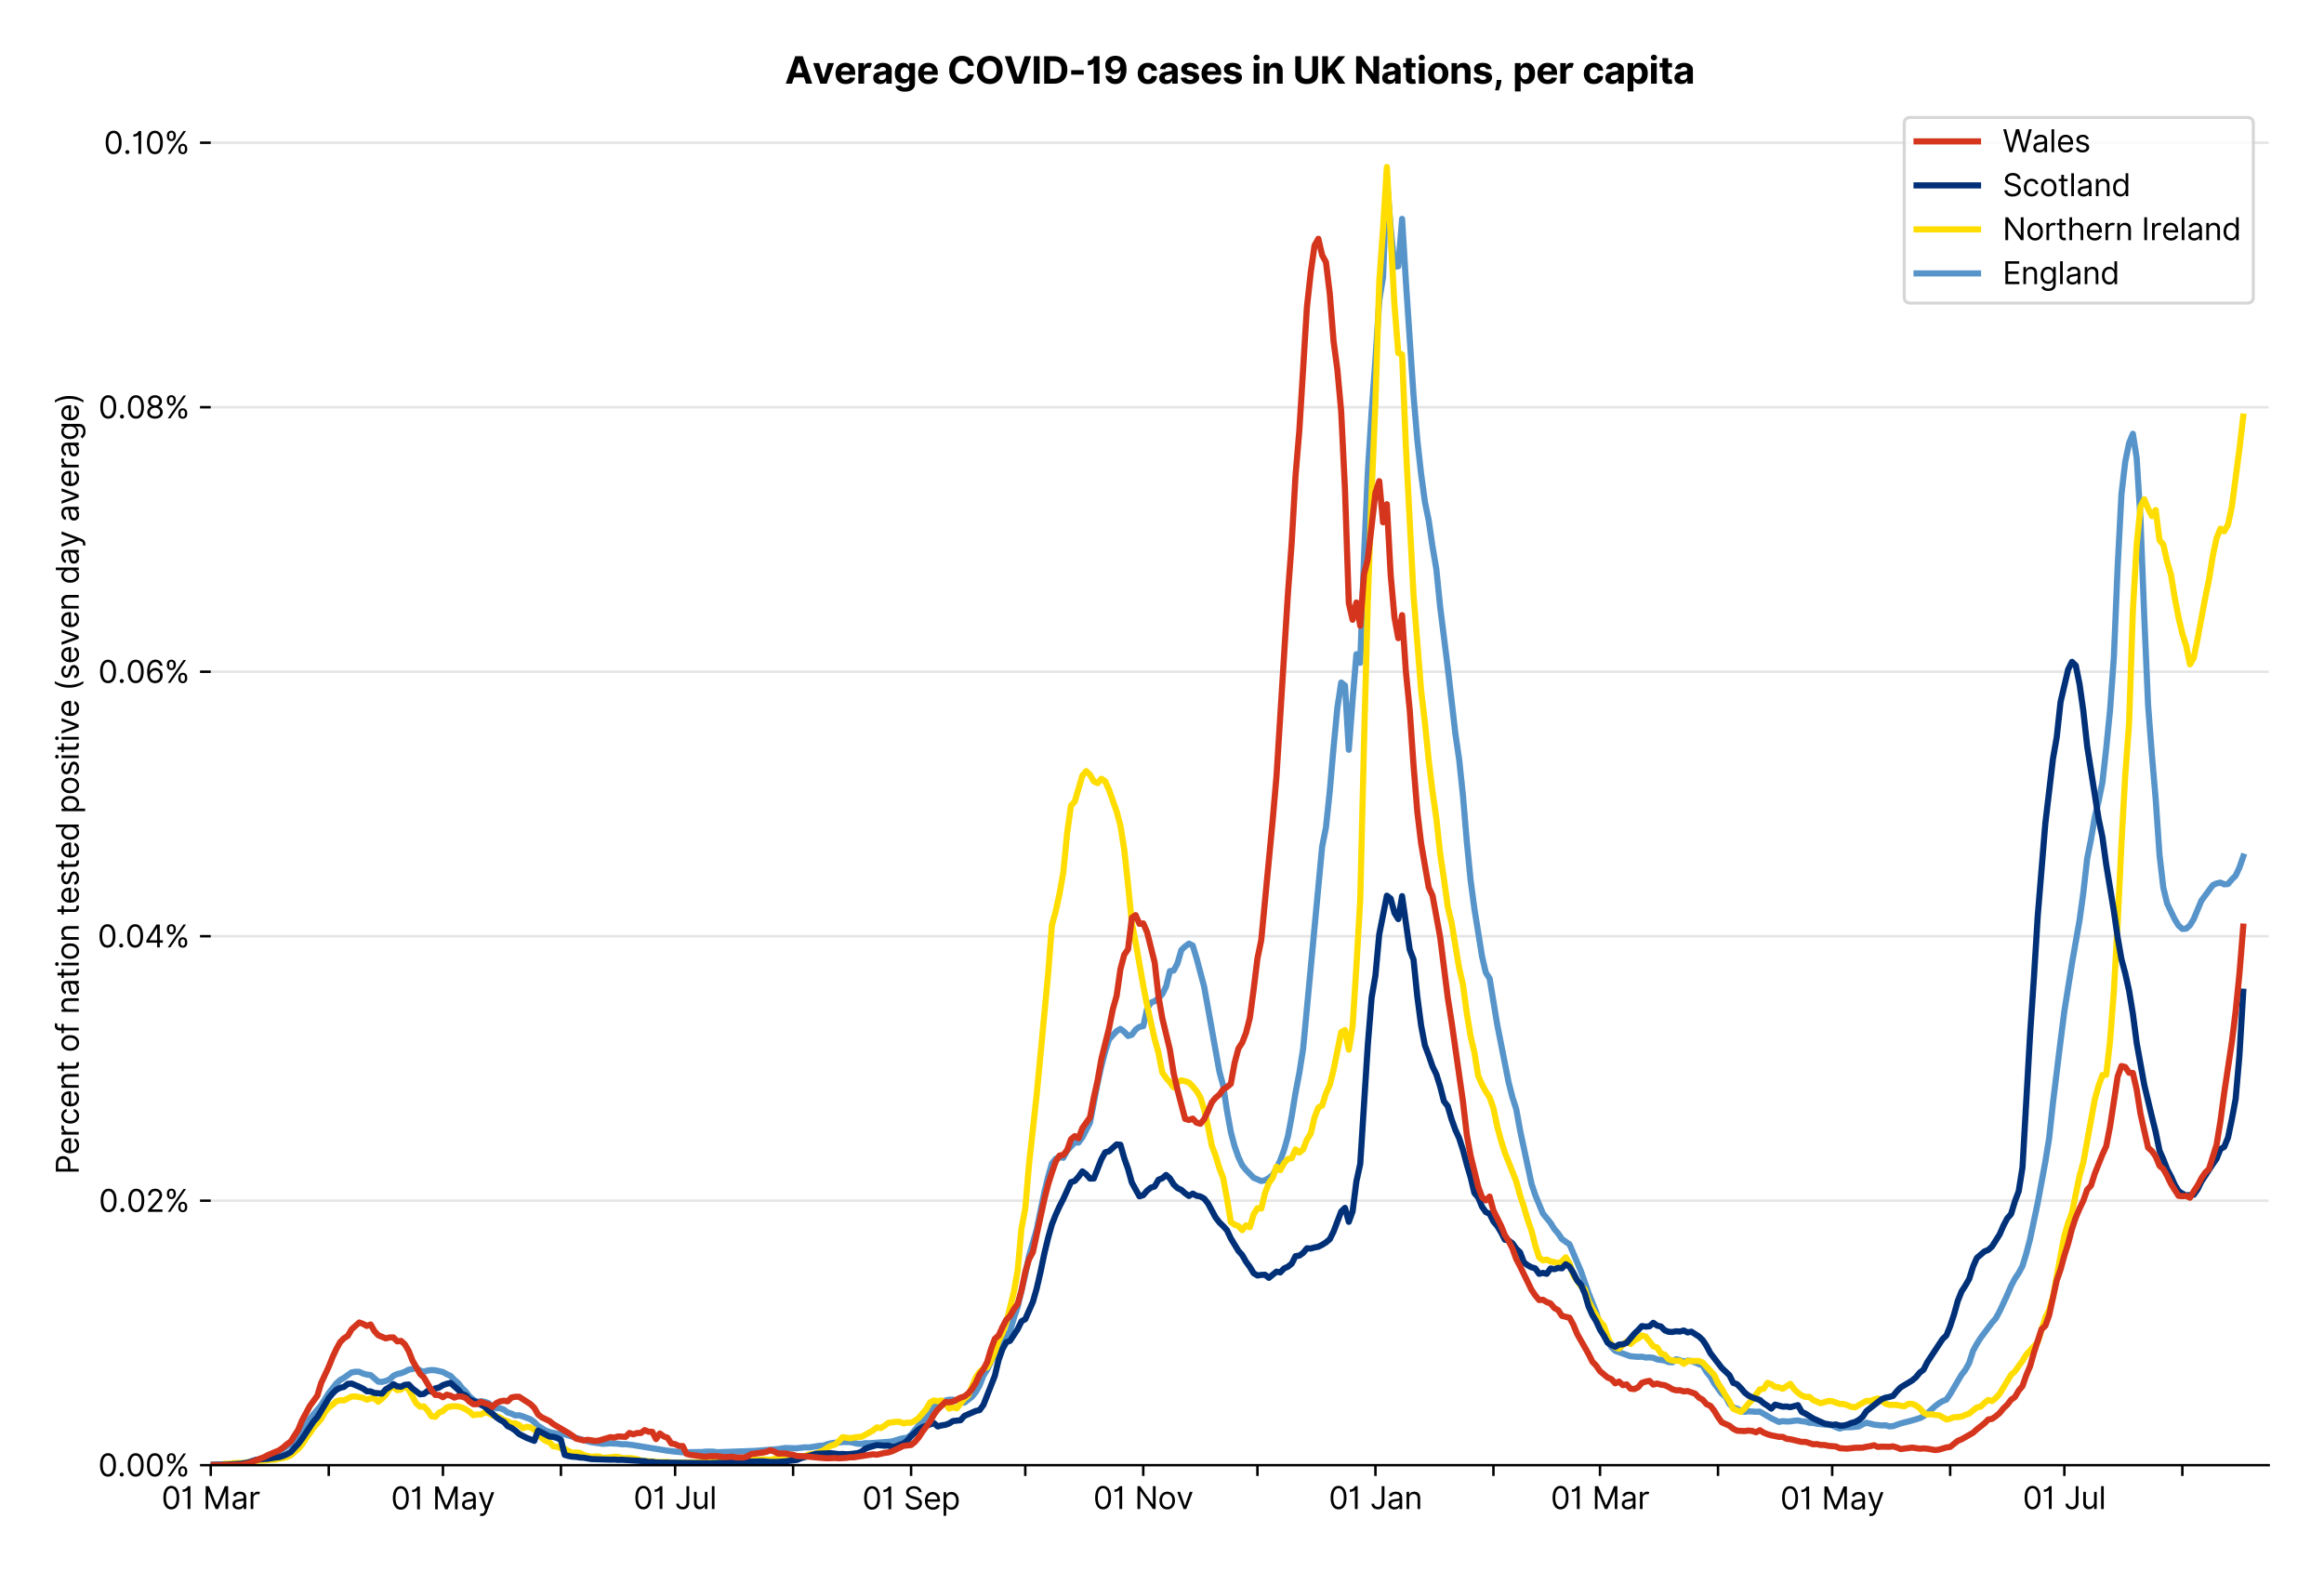 <?xml version="1.0" encoding="utf-8" standalone="no"?>
<!DOCTYPE svg PUBLIC "-//W3C//DTD SVG 1.1//EN"
  "http://www.w3.org/Graphics/SVG/1.1/DTD/svg11.dtd">
<svg version="1.1" viewBox="0 0 756.175 511.234" xmlns="http://www.w3.org/2000/svg" xmlns:xlink="http://www.w3.org/1999/xlink">
 <defs>
  <style type="text/css">*{stroke-linecap:butt;stroke-linejoin:round;}</style>
 </defs>
 <g id="figure_1">
  <g id="patch_1">
   <path d="M 0 511.234 
L 756.175 511.234 
L 756.175 0 
L 0 0 
z
" style="fill:#ffffff;"/>
  </g>
  <g id="axes_1">
   <g id="patch_2">
    <path d="M 68.575 476.745 
L 738.175 476.745 
L 738.175 33.225 
L 68.575 33.225 
z
" style="fill:#ffffff;"/>
   </g>
   <g id="matplotlib.axis_1">
    <g id="xtick_1">
     <g id="line2d_1">
      <defs>
       <path d="M 0 0 
L 0 3.5 
" id="mdbaa8b56ba" style="stroke:#000000;stroke-width:0.8;"/>
      </defs>
      <g>
       <use style="stroke:#000000;stroke-width:0.8;" x="68.575" xlink:href="#mdbaa8b56ba" y="476.745"/>
      </g>
     </g>
     <g id="text_1">
      <!-- 01 Mar -->
      <g transform="translate(52.538 491.018)scale(0.1 -0.1)">
       <defs>
        <path d="M 2000 -64 
Q 1230 -64 806 561 
Q 382 1186 382 2327 
Q 382 3459 809 4088 
Q 1236 4718 2000 4718 
Q 2764 4718 3191 4088 
Q 3618 3459 3618 2327 
Q 3618 1186 3194 561 
Q 2771 -64 2000 -64 
z
M 2000 436 
Q 2509 436 2791 927 
Q 3073 1418 3073 2327 
Q 3073 3234 2789 3730 
Q 2505 4227 2000 4227 
Q 1496 4227 1211 3730 
Q 927 3234 927 2327 
Q 927 1418 1210 927 
Q 1493 436 2000 436 
z
" id="Inter-Regular-30" transform="scale(0.016)"/>
        <path d="M 1973 4655 
L 1973 0 
L 1409 0 
L 1409 3836 
L 1373 3836 
Q 1341 3773 1209 3692 
Q 1077 3611 868 3551 
Q 659 3491 391 3491 
L 391 3964 
Q 661 3964 859 4061 
Q 1057 4159 1190 4291 
Q 1323 4423 1392 4529 
Q 1461 4636 1473 4655 
L 1973 4655 
z
" id="Inter-Regular-31" transform="scale(0.016)"/>
        <path id="Inter-Regular-20" transform="scale(0.016)"/>
        <path d="M 564 4655 
L 1236 4655 
L 2818 791 
L 2873 791 
L 4455 4655 
L 5127 4655 
L 5127 0 
L 4600 0 
L 4600 3536 
L 4555 3536 
L 3100 0 
L 2591 0 
L 1136 3536 
L 1091 3536 
L 1091 0 
L 564 0 
L 564 4655 
z
" id="Inter-Regular-4d" transform="scale(0.016)"/>
        <path d="M 1518 -82 
Q 1186 -82 916 44 
Q 646 170 486 410 
Q 327 650 327 991 
Q 327 1291 445 1478 
Q 564 1666 761 1773 
Q 959 1880 1199 1933 
Q 1439 1986 1682 2018 
Q 2000 2059 2199 2080 
Q 2398 2102 2490 2154 
Q 2582 2207 2582 2336 
L 2582 2355 
Q 2582 2691 2399 2877 
Q 2216 3064 1846 3064 
Q 1461 3064 1243 2895 
Q 1025 2727 936 2536 
L 427 2718 
Q 564 3036 792 3214 
Q 1021 3393 1292 3464 
Q 1564 3536 1827 3536 
Q 1996 3536 2215 3496 
Q 2434 3457 2640 3334 
Q 2846 3211 2982 2963 
Q 3118 2716 3118 2300 
L 3118 0 
L 2582 0 
L 2582 473 
L 2555 473 
Q 2500 359 2373 229 
Q 2246 100 2034 9 
Q 1823 -82 1518 -82 
z
M 1600 400 
Q 1918 400 2137 525 
Q 2357 650 2469 847 
Q 2582 1045 2582 1264 
L 2582 1755 
Q 2548 1714 2433 1681 
Q 2318 1648 2169 1624 
Q 2021 1600 1881 1583 
Q 1741 1566 1655 1555 
Q 1446 1527 1265 1467 
Q 1084 1407 974 1287 
Q 864 1168 864 964 
Q 864 684 1072 542 
Q 1280 400 1600 400 
z
" id="Inter-Regular-61" transform="scale(0.016)"/>
        <path d="M 491 0 
L 491 3491 
L 1009 3491 
L 1009 2964 
L 1046 2964 
Q 1139 3223 1389 3384 
Q 1639 3545 1955 3545 
Q 2100 3545 2209 3511 
Q 2318 3477 2400 3418 
L 2218 2964 
Q 2161 2993 2085 3010 
Q 2009 3027 1909 3027 
Q 1527 3027 1277 2794 
Q 1027 2561 1027 2209 
L 1027 0 
L 491 0 
z
" id="Inter-Regular-72" transform="scale(0.016)"/>
       </defs>
       <use xlink:href="#Inter-Regular-30"/>
       <use x="62.5" xlink:href="#Inter-Regular-31"/>
       <use x="106.676" xlink:href="#Inter-Regular-20"/>
       <use x="134.801" xlink:href="#Inter-Regular-4d"/>
       <use x="225.994" xlink:href="#Inter-Regular-61"/>
       <use x="282.386" xlink:href="#Inter-Regular-72"/>
      </g>
     </g>
    </g>
    <g id="xtick_2">
     <g id="line2d_2">
      <g>
       <use style="stroke:#000000;stroke-width:0.8;" x="106.967" xlink:href="#mdbaa8b56ba" y="476.745"/>
      </g>
     </g>
    </g>
    <g id="xtick_3">
     <g id="line2d_3">
      <g>
       <use style="stroke:#000000;stroke-width:0.8;" x="144.12" xlink:href="#mdbaa8b56ba" y="476.745"/>
      </g>
     </g>
     <g id="text_2">
      <!-- 01 May -->
      <g transform="translate(127.217 491.117)scale(0.1 -0.1)">
       <defs>
        <path d="M 818 -1355 
Q 682 -1355 575 -1333 
Q 468 -1311 427 -1291 
L 564 -818 
Q 857 -893 1053 -814 
Q 1250 -736 1391 -345 
L 1509 -18 
L 218 3491 
L 800 3491 
L 1764 709 
L 1800 709 
L 2764 3491 
L 3346 3491 
L 1846 -564 
Q 1550 -1355 818 -1355 
z
" id="Inter-Regular-79" transform="scale(0.016)"/>
       </defs>
       <use xlink:href="#Inter-Regular-30"/>
       <use x="62.5" xlink:href="#Inter-Regular-31"/>
       <use x="106.676" xlink:href="#Inter-Regular-20"/>
       <use x="134.801" xlink:href="#Inter-Regular-4d"/>
       <use x="225.994" xlink:href="#Inter-Regular-61"/>
       <use x="282.386" xlink:href="#Inter-Regular-79"/>
      </g>
     </g>
    </g>
    <g id="xtick_4">
     <g id="line2d_4">
      <g>
       <use style="stroke:#000000;stroke-width:0.8;" x="182.511" xlink:href="#mdbaa8b56ba" y="476.745"/>
      </g>
     </g>
    </g>
    <g id="xtick_5">
     <g id="line2d_5">
      <g>
       <use style="stroke:#000000;stroke-width:0.8;" x="219.664" xlink:href="#mdbaa8b56ba" y="476.745"/>
      </g>
     </g>
     <g id="text_3">
      <!-- 01 Jul -->
      <g transform="translate(206.121 491.018)scale(0.1 -0.1)">
       <defs>
        <path d="M 2346 4655 
L 2909 4655 
L 2909 1327 
Q 2909 657 2549 296 
Q 2189 -64 1582 -64 
Q 1200 -64 902 76 
Q 605 216 434 475 
Q 264 734 264 1091 
L 818 1091 
Q 818 795 1034 615 
Q 1250 436 1582 436 
Q 1948 436 2147 664 
Q 2346 893 2346 1327 
L 2346 4655 
z
" id="Inter-Regular-4a" transform="scale(0.016)"/>
        <path d="M 2691 1427 
L 2691 3491 
L 3227 3491 
L 3227 0 
L 2691 0 
L 2691 591 
L 2655 591 
Q 2532 325 2273 140 
Q 2014 -45 1618 -45 
Q 1127 -45 809 280 
Q 491 605 491 1273 
L 491 3491 
L 1027 3491 
L 1027 1309 
Q 1027 927 1242 700 
Q 1457 473 1791 473 
Q 1991 473 2199 575 
Q 2407 677 2549 888 
Q 2691 1100 2691 1427 
z
" id="Inter-Regular-75" transform="scale(0.016)"/>
        <path d="M 1027 4655 
L 1027 0 
L 491 0 
L 491 4655 
L 1027 4655 
z
" id="Inter-Regular-6c" transform="scale(0.016)"/>
       </defs>
       <use xlink:href="#Inter-Regular-30"/>
       <use x="62.5" xlink:href="#Inter-Regular-31"/>
       <use x="106.676" xlink:href="#Inter-Regular-20"/>
       <use x="134.801" xlink:href="#Inter-Regular-4a"/>
       <use x="189.063" xlink:href="#Inter-Regular-75"/>
       <use x="247.159" xlink:href="#Inter-Regular-6c"/>
      </g>
     </g>
    </g>
    <g id="xtick_6">
     <g id="line2d_6">
      <g>
       <use style="stroke:#000000;stroke-width:0.8;" x="258.056" xlink:href="#mdbaa8b56ba" y="476.745"/>
      </g>
     </g>
    </g>
    <g id="xtick_7">
     <g id="line2d_7">
      <g>
       <use style="stroke:#000000;stroke-width:0.8;" x="296.448" xlink:href="#mdbaa8b56ba" y="476.745"/>
      </g>
     </g>
     <g id="text_4">
      <!-- 01 Sep -->
      <g transform="translate(280.56 491.117)scale(0.1 -0.1)">
       <defs>
        <path d="M 3109 3491 
Q 3068 3836 2777 4027 
Q 2486 4218 2064 4218 
Q 1600 4218 1318 3999 
Q 1036 3780 1036 3445 
Q 1036 3195 1189 3042 
Q 1343 2889 1553 2803 
Q 1764 2718 1936 2673 
L 2409 2545 
Q 2591 2498 2815 2414 
Q 3039 2330 3244 2185 
Q 3450 2041 3584 1816 
Q 3718 1591 3718 1264 
Q 3718 886 3521 581 
Q 3325 277 2949 97 
Q 2573 -82 2036 -82 
Q 1286 -82 845 272 
Q 405 627 364 1200 
L 946 1200 
Q 968 936 1124 764 
Q 1280 593 1519 510 
Q 1759 427 2036 427 
Q 2359 427 2616 533 
Q 2873 639 3023 828 
Q 3173 1018 3173 1273 
Q 3173 1505 3043 1650 
Q 2914 1795 2702 1886 
Q 2491 1977 2246 2045 
L 1673 2209 
Q 1127 2366 809 2657 
Q 491 2948 491 3418 
Q 491 3809 703 4101 
Q 916 4393 1276 4555 
Q 1636 4718 2082 4718 
Q 2532 4718 2882 4558 
Q 3232 4398 3437 4120 
Q 3643 3843 3655 3491 
L 3109 3491 
z
" id="Inter-Regular-53" transform="scale(0.016)"/>
        <path d="M 1955 -73 
Q 1450 -73 1085 151 
Q 721 375 524 778 
Q 327 1182 327 1718 
Q 327 2255 524 2665 
Q 721 3075 1074 3305 
Q 1427 3536 1900 3536 
Q 2173 3536 2439 3445 
Q 2705 3355 2923 3151 
Q 3141 2948 3270 2614 
Q 3400 2280 3400 1791 
L 3400 1564 
L 866 1564 
Q 884 1005 1183 707 
Q 1482 409 1955 409 
Q 2271 409 2498 545 
Q 2725 682 2827 955 
L 3346 809 
Q 3223 414 2854 170 
Q 2486 -73 1955 -73 
z
M 866 2027 
L 2855 2027 
Q 2855 2470 2595 2762 
Q 2336 3055 1900 3055 
Q 1593 3055 1368 2911 
Q 1143 2768 1013 2533 
Q 884 2298 866 2027 
z
" id="Inter-Regular-65" transform="scale(0.016)"/>
        <path d="M 491 -1309 
L 491 3491 
L 1009 3491 
L 1009 2936 
L 1073 2936 
Q 1132 3027 1237 3169 
Q 1343 3311 1542 3423 
Q 1741 3536 2082 3536 
Q 2523 3536 2859 3315 
Q 3196 3095 3384 2690 
Q 3573 2286 3573 1736 
Q 3573 1182 3384 776 
Q 3196 370 2861 148 
Q 2527 -73 2091 -73 
Q 1755 -73 1552 39 
Q 1350 152 1241 296 
Q 1132 441 1073 536 
L 1027 536 
L 1027 -1309 
L 491 -1309 
z
M 1018 1745 
Q 1018 1152 1276 780 
Q 1534 409 2018 409 
Q 2355 409 2581 587 
Q 2807 766 2921 1069 
Q 3036 1373 3036 1745 
Q 3036 2114 2923 2410 
Q 2811 2707 2585 2881 
Q 2359 3055 2018 3055 
Q 1527 3055 1272 2693 
Q 1018 2332 1018 1745 
z
" id="Inter-Regular-70" transform="scale(0.016)"/>
       </defs>
       <use xlink:href="#Inter-Regular-30"/>
       <use x="62.5" xlink:href="#Inter-Regular-31"/>
       <use x="106.676" xlink:href="#Inter-Regular-20"/>
       <use x="134.801" xlink:href="#Inter-Regular-53"/>
       <use x="198.58" xlink:href="#Inter-Regular-65"/>
       <use x="256.818" xlink:href="#Inter-Regular-70"/>
      </g>
     </g>
    </g>
    <g id="xtick_8">
     <g id="line2d_8">
      <g>
       <use style="stroke:#000000;stroke-width:0.8;" x="333.601" xlink:href="#mdbaa8b56ba" y="476.745"/>
      </g>
     </g>
    </g>
    <g id="xtick_9">
     <g id="line2d_9">
      <g>
       <use style="stroke:#000000;stroke-width:0.8;" x="371.992" xlink:href="#mdbaa8b56ba" y="476.745"/>
      </g>
     </g>
     <g id="text_5">
      <!-- 01 Nov -->
      <g transform="translate(355.721 491.018)scale(0.1 -0.1)">
       <defs>
        <path d="M 4255 4655 
L 4255 0 
L 3709 0 
L 1173 3655 
L 1127 3655 
L 1127 0 
L 564 0 
L 564 4655 
L 1109 4655 
L 3655 991 
L 3700 991 
L 3700 4655 
L 4255 4655 
z
" id="Inter-Regular-4e" transform="scale(0.016)"/>
        <path d="M 1909 -73 
Q 1436 -73 1080 152 
Q 725 377 526 781 
Q 327 1186 327 1727 
Q 327 2273 526 2679 
Q 725 3086 1080 3311 
Q 1436 3536 1909 3536 
Q 2382 3536 2737 3311 
Q 3093 3086 3292 2679 
Q 3491 2273 3491 1727 
Q 3491 1186 3292 781 
Q 3093 377 2737 152 
Q 2382 -73 1909 -73 
z
M 1909 409 
Q 2268 409 2500 593 
Q 2732 777 2843 1077 
Q 2955 1377 2955 1727 
Q 2955 2077 2843 2379 
Q 2732 2682 2500 2868 
Q 2268 3055 1909 3055 
Q 1550 3055 1318 2868 
Q 1086 2682 975 2379 
Q 864 2077 864 1727 
Q 864 1377 975 1077 
Q 1086 777 1318 593 
Q 1550 409 1909 409 
z
" id="Inter-Regular-6f" transform="scale(0.016)"/>
        <path d="M 3346 3491 
L 2055 0 
L 1509 0 
L 218 3491 
L 800 3491 
L 1764 709 
L 1800 709 
L 2764 3491 
L 3346 3491 
z
" id="Inter-Regular-76" transform="scale(0.016)"/>
       </defs>
       <use xlink:href="#Inter-Regular-30"/>
       <use x="62.5" xlink:href="#Inter-Regular-31"/>
       <use x="106.676" xlink:href="#Inter-Regular-20"/>
       <use x="134.801" xlink:href="#Inter-Regular-4e"/>
       <use x="210.085" xlink:href="#Inter-Regular-6f"/>
       <use x="269.744" xlink:href="#Inter-Regular-76"/>
      </g>
     </g>
    </g>
    <g id="xtick_10">
     <g id="line2d_10">
      <g>
       <use style="stroke:#000000;stroke-width:0.8;" x="409.145" xlink:href="#mdbaa8b56ba" y="476.745"/>
      </g>
     </g>
    </g>
    <g id="xtick_11">
     <g id="line2d_11">
      <g>
       <use style="stroke:#000000;stroke-width:0.8;" x="447.537" xlink:href="#mdbaa8b56ba" y="476.745"/>
      </g>
     </g>
     <g id="text_6">
      <!-- 01 Jan -->
      <g transform="translate(432.338 491.018)scale(0.1 -0.1)">
       <defs>
        <path d="M 1027 2100 
L 1027 0 
L 491 0 
L 491 3491 
L 1009 3491 
L 1009 2945 
L 1055 2945 
Q 1177 3211 1427 3373 
Q 1677 3536 2073 3536 
Q 2602 3536 2928 3211 
Q 3255 2886 3255 2218 
L 3255 0 
L 2718 0 
L 2718 2182 
Q 2718 2593 2504 2824 
Q 2291 3055 1918 3055 
Q 1534 3055 1280 2806 
Q 1027 2557 1027 2100 
z
" id="Inter-Regular-6e" transform="scale(0.016)"/>
       </defs>
       <use xlink:href="#Inter-Regular-30"/>
       <use x="62.5" xlink:href="#Inter-Regular-31"/>
       <use x="106.676" xlink:href="#Inter-Regular-20"/>
       <use x="134.801" xlink:href="#Inter-Regular-4a"/>
       <use x="189.063" xlink:href="#Inter-Regular-61"/>
       <use x="245.455" xlink:href="#Inter-Regular-6e"/>
      </g>
     </g>
    </g>
    <g id="xtick_12">
     <g id="line2d_12">
      <g>
       <use style="stroke:#000000;stroke-width:0.8;" x="485.929" xlink:href="#mdbaa8b56ba" y="476.745"/>
      </g>
     </g>
    </g>
    <g id="xtick_13">
     <g id="line2d_13">
      <g>
       <use style="stroke:#000000;stroke-width:0.8;" x="520.605" xlink:href="#mdbaa8b56ba" y="476.745"/>
      </g>
     </g>
     <g id="text_7">
      <!-- 01 Mar -->
      <g transform="translate(504.568 491.018)scale(0.1 -0.1)">
       <use xlink:href="#Inter-Regular-30"/>
       <use x="62.5" xlink:href="#Inter-Regular-31"/>
       <use x="106.676" xlink:href="#Inter-Regular-20"/>
       <use x="134.801" xlink:href="#Inter-Regular-4d"/>
       <use x="225.994" xlink:href="#Inter-Regular-61"/>
       <use x="282.386" xlink:href="#Inter-Regular-72"/>
      </g>
     </g>
    </g>
    <g id="xtick_14">
     <g id="line2d_14">
      <g>
       <use style="stroke:#000000;stroke-width:0.8;" x="558.996" xlink:href="#mdbaa8b56ba" y="476.745"/>
      </g>
     </g>
    </g>
    <g id="xtick_15">
     <g id="line2d_15">
      <g>
       <use style="stroke:#000000;stroke-width:0.8;" x="596.15" xlink:href="#mdbaa8b56ba" y="476.745"/>
      </g>
     </g>
     <g id="text_8">
      <!-- 01 May -->
      <g transform="translate(579.246 491.117)scale(0.1 -0.1)">
       <use xlink:href="#Inter-Regular-30"/>
       <use x="62.5" xlink:href="#Inter-Regular-31"/>
       <use x="106.676" xlink:href="#Inter-Regular-20"/>
       <use x="134.801" xlink:href="#Inter-Regular-4d"/>
       <use x="225.994" xlink:href="#Inter-Regular-61"/>
       <use x="282.386" xlink:href="#Inter-Regular-79"/>
      </g>
     </g>
    </g>
    <g id="xtick_16">
     <g id="line2d_16">
      <g>
       <use style="stroke:#000000;stroke-width:0.8;" x="634.541" xlink:href="#mdbaa8b56ba" y="476.745"/>
      </g>
     </g>
    </g>
    <g id="xtick_17">
     <g id="line2d_17">
      <g>
       <use style="stroke:#000000;stroke-width:0.8;" x="671.694" xlink:href="#mdbaa8b56ba" y="476.745"/>
      </g>
     </g>
     <g id="text_9">
      <!-- 01 Jul -->
      <g transform="translate(658.151 491.018)scale(0.1 -0.1)">
       <use xlink:href="#Inter-Regular-30"/>
       <use x="62.5" xlink:href="#Inter-Regular-31"/>
       <use x="106.676" xlink:href="#Inter-Regular-20"/>
       <use x="134.801" xlink:href="#Inter-Regular-4a"/>
       <use x="189.063" xlink:href="#Inter-Regular-75"/>
       <use x="247.159" xlink:href="#Inter-Regular-6c"/>
      </g>
     </g>
    </g>
    <g id="xtick_18">
     <g id="line2d_18">
      <g>
       <use style="stroke:#000000;stroke-width:0.8;" x="710.086" xlink:href="#mdbaa8b56ba" y="476.745"/>
      </g>
     </g>
    </g>
   </g>
   <g id="matplotlib.axis_2">
    <g id="ytick_1">
     <g id="line2d_19">
      <path clip-path="url(#p8d8e5ca668)" d="M 68.575 476.745 
L 738.175 476.745 
" style="fill:none;stroke:#e5e5e5;stroke-linecap:square;stroke-width:0.8;"/>
     </g>
     <g id="line2d_20">
      <defs>
       <path d="M 0 0 
L -3.5 0 
" id="mdc4e2fca0f" style="stroke:#000000;stroke-width:0.8;"/>
      </defs>
      <g>
       <use style="stroke:#000000;stroke-width:0.8;" x="68.575" xlink:href="#mdc4e2fca0f" y="476.745"/>
      </g>
     </g>
     <g id="text_10">
      <!-- 0.00% -->
      <g transform="translate(31.944 480.382)scale(0.1 -0.1)">
       <defs>
        <path d="M 882 -36 
Q 714 -36 593 84 
Q 473 205 473 373 
Q 473 541 593 661 
Q 714 782 882 782 
Q 1050 782 1170 661 
Q 1291 541 1291 373 
Q 1291 205 1170 84 
Q 1050 -36 882 -36 
z
" id="Inter-Regular-2e" transform="scale(0.016)"/>
        <path d="M 2855 873 
L 2855 1118 
Q 2855 1373 2960 1585 
Q 3066 1798 3269 1926 
Q 3473 2055 3764 2055 
Q 4059 2055 4259 1926 
Q 4459 1798 4561 1585 
Q 4664 1373 4664 1118 
L 4664 873 
Q 4664 618 4560 405 
Q 4457 193 4256 64 
Q 4055 -64 3764 -64 
Q 3468 -64 3266 64 
Q 3064 193 2959 405 
Q 2855 618 2855 873 
z
M 536 3536 
L 536 3782 
Q 536 4036 642 4248 
Q 748 4461 951 4589 
Q 1155 4718 1446 4718 
Q 1741 4718 1941 4589 
Q 2141 4461 2243 4248 
Q 2346 4036 2346 3782 
L 2346 3536 
Q 2346 3282 2242 3069 
Q 2139 2857 1937 2728 
Q 1736 2600 1446 2600 
Q 1150 2600 948 2728 
Q 746 2857 641 3069 
Q 536 3282 536 3536 
z
M 709 0 
L 3909 4655 
L 4427 4655 
L 1227 0 
L 709 0 
z
M 3318 1118 
L 3318 873 
Q 3318 661 3418 494 
Q 3518 327 3764 327 
Q 4002 327 4101 494 
Q 4200 661 4200 873 
L 4200 1118 
Q 4200 1330 4104 1497 
Q 4009 1664 3764 1664 
Q 3525 1664 3421 1497 
Q 3318 1330 3318 1118 
z
M 1000 3782 
L 1000 3536 
Q 1000 3325 1100 3158 
Q 1200 2991 1446 2991 
Q 1684 2991 1783 3158 
Q 1882 3325 1882 3536 
L 1882 3782 
Q 1882 3993 1786 4160 
Q 1691 4327 1446 4327 
Q 1207 4327 1103 4160 
Q 1000 3993 1000 3782 
z
" id="Inter-Regular-25" transform="scale(0.016)"/>
       </defs>
       <use xlink:href="#Inter-Regular-30"/>
       <use x="62.5" xlink:href="#Inter-Regular-2e"/>
       <use x="90.057" xlink:href="#Inter-Regular-30"/>
       <use x="152.557" xlink:href="#Inter-Regular-30"/>
       <use x="215.057" xlink:href="#Inter-Regular-25"/>
      </g>
     </g>
    </g>
    <g id="ytick_2">
     <g id="line2d_21">
      <path clip-path="url(#p8d8e5ca668)" d="M 68.575 390.683 
L 738.175 390.683 
" style="fill:none;stroke:#e5e5e5;stroke-linecap:square;stroke-width:0.8;"/>
     </g>
     <g id="line2d_22">
      <g>
       <use style="stroke:#000000;stroke-width:0.8;" x="68.575" xlink:href="#mdc4e2fca0f" y="390.683"/>
      </g>
     </g>
     <g id="text_11">
      <!-- 0.02% -->
      <g transform="translate(32.142 394.32)scale(0.1 -0.1)">
       <defs>
        <path d="M 482 0 
L 482 409 
L 2018 2091 
Q 2289 2386 2464 2605 
Q 2639 2825 2724 3019 
Q 2809 3214 2809 3427 
Q 2809 3795 2553 4011 
Q 2298 4227 1918 4227 
Q 1514 4227 1275 3985 
Q 1036 3743 1036 3345 
L 500 3345 
Q 500 3755 688 4064 
Q 877 4373 1203 4545 
Q 1530 4718 1936 4718 
Q 2346 4718 2661 4545 
Q 2977 4373 3156 4079 
Q 3336 3786 3336 3427 
Q 3336 3170 3244 2926 
Q 3152 2682 2926 2383 
Q 2700 2084 2300 1655 
L 1255 536 
L 1255 500 
L 3418 500 
L 3418 0 
L 482 0 
z
" id="Inter-Regular-32" transform="scale(0.016)"/>
       </defs>
       <use xlink:href="#Inter-Regular-30"/>
       <use x="62.5" xlink:href="#Inter-Regular-2e"/>
       <use x="90.057" xlink:href="#Inter-Regular-30"/>
       <use x="152.557" xlink:href="#Inter-Regular-32"/>
       <use x="213.068" xlink:href="#Inter-Regular-25"/>
      </g>
     </g>
    </g>
    <g id="ytick_3">
     <g id="line2d_23">
      <path clip-path="url(#p8d8e5ca668)" d="M 68.575 304.621 
L 738.175 304.621 
" style="fill:none;stroke:#e5e5e5;stroke-linecap:square;stroke-width:0.8;"/>
     </g>
     <g id="line2d_24">
      <g>
       <use style="stroke:#000000;stroke-width:0.8;" x="68.575" xlink:href="#mdc4e2fca0f" y="304.621"/>
      </g>
     </g>
     <g id="text_12">
      <!-- 0.04% -->
      <g transform="translate(31.773 308.258)scale(0.1 -0.1)">
       <defs>
        <path d="M 373 955 
L 373 1418 
L 2418 4655 
L 3100 4655 
L 3100 1455 
L 3736 1455 
L 3736 955 
L 3100 955 
L 3100 0 
L 2564 0 
L 2564 955 
L 373 955 
z
M 2564 1455 
L 2564 3936 
L 2527 3936 
L 982 1491 
L 982 1455 
L 2564 1455 
z
" id="Inter-Regular-34" transform="scale(0.016)"/>
       </defs>
       <use xlink:href="#Inter-Regular-30"/>
       <use x="62.5" xlink:href="#Inter-Regular-2e"/>
       <use x="90.057" xlink:href="#Inter-Regular-30"/>
       <use x="152.557" xlink:href="#Inter-Regular-34"/>
       <use x="216.761" xlink:href="#Inter-Regular-25"/>
      </g>
     </g>
    </g>
    <g id="ytick_4">
     <g id="line2d_25">
      <path clip-path="url(#p8d8e5ca668)" d="M 68.575 218.559 
L 738.175 218.559 
" style="fill:none;stroke:#e5e5e5;stroke-linecap:square;stroke-width:0.8;"/>
     </g>
     <g id="line2d_26">
      <g>
       <use style="stroke:#000000;stroke-width:0.8;" x="68.575" xlink:href="#mdc4e2fca0f" y="218.559"/>
      </g>
     </g>
     <g id="text_13">
      <!-- 0.06% -->
      <g transform="translate(31.958 222.196)scale(0.1 -0.1)">
       <defs>
        <path d="M 2027 -64 
Q 1741 -59 1454 45 
Q 1168 150 932 399 
Q 696 648 552 1074 
Q 409 1500 409 2145 
Q 409 3386 861 4056 
Q 1314 4727 2100 4727 
Q 2686 4727 3073 4384 
Q 3461 4041 3546 3491 
L 2991 3491 
Q 2914 3811 2691 4019 
Q 2468 4227 2100 4227 
Q 1559 4227 1249 3755 
Q 939 3284 936 2427 
L 973 2427 
Q 1164 2716 1461 2880 
Q 1759 3045 2118 3045 
Q 2518 3045 2850 2846 
Q 3182 2648 3382 2299 
Q 3582 1950 3582 1500 
Q 3582 1068 3389 710 
Q 3196 352 2847 142 
Q 2498 -68 2027 -64 
z
M 2027 436 
Q 2314 436 2542 579 
Q 2771 723 2903 964 
Q 3036 1205 3036 1500 
Q 3036 1789 2908 2026 
Q 2780 2264 2556 2404 
Q 2332 2545 2046 2545 
Q 1757 2545 1525 2397 
Q 1293 2250 1157 2010 
Q 1021 1770 1018 1491 
Q 1018 1214 1149 973 
Q 1280 732 1508 584 
Q 1736 436 2027 436 
z
" id="Inter-Regular-36" transform="scale(0.016)"/>
       </defs>
       <use xlink:href="#Inter-Regular-30"/>
       <use x="62.5" xlink:href="#Inter-Regular-2e"/>
       <use x="90.057" xlink:href="#Inter-Regular-30"/>
       <use x="152.557" xlink:href="#Inter-Regular-36"/>
       <use x="214.915" xlink:href="#Inter-Regular-25"/>
      </g>
     </g>
    </g>
    <g id="ytick_5">
     <g id="line2d_27">
      <path clip-path="url(#p8d8e5ca668)" d="M 68.575 132.497 
L 738.175 132.497 
" style="fill:none;stroke:#e5e5e5;stroke-linecap:square;stroke-width:0.8;"/>
     </g>
     <g id="line2d_28">
      <g>
       <use style="stroke:#000000;stroke-width:0.8;" x="68.575" xlink:href="#mdc4e2fca0f" y="132.497"/>
      </g>
     </g>
     <g id="text_14">
      <!-- 0.08% -->
      <g transform="translate(32.028 136.134)scale(0.1 -0.1)">
       <defs>
        <path d="M 1973 -64 
Q 1505 -64 1147 103 
Q 789 270 589 564 
Q 389 859 391 1236 
Q 389 1532 507 1783 
Q 625 2034 830 2203 
Q 1036 2373 1291 2418 
L 1291 2445 
Q 957 2532 759 2821 
Q 561 3111 564 3482 
Q 561 3836 743 4115 
Q 925 4395 1244 4556 
Q 1564 4718 1973 4718 
Q 2377 4718 2695 4556 
Q 3014 4395 3197 4115 
Q 3380 3836 3382 3482 
Q 3380 3111 3181 2821 
Q 2982 2532 2655 2445 
L 2655 2418 
Q 2907 2373 3109 2203 
Q 3311 2034 3431 1783 
Q 3552 1532 3555 1236 
Q 3552 859 3351 564 
Q 3150 270 2794 103 
Q 2439 -64 1973 -64 
z
M 1973 436 
Q 2446 436 2722 662 
Q 2998 889 3000 1264 
Q 2998 1527 2864 1729 
Q 2730 1932 2499 2048 
Q 2268 2164 1973 2164 
Q 1675 2164 1442 2048 
Q 1209 1932 1076 1729 
Q 943 1527 946 1264 
Q 943 889 1218 662 
Q 1493 436 1973 436 
z
M 1973 2645 
Q 2348 2645 2591 2864 
Q 2834 3084 2836 3445 
Q 2834 3800 2596 4013 
Q 2359 4227 1973 4227 
Q 1582 4227 1344 4013 
Q 1107 3800 1109 3445 
Q 1107 3084 1349 2864 
Q 1591 2645 1973 2645 
z
" id="Inter-Regular-38" transform="scale(0.016)"/>
       </defs>
       <use xlink:href="#Inter-Regular-30"/>
       <use x="62.5" xlink:href="#Inter-Regular-2e"/>
       <use x="90.057" xlink:href="#Inter-Regular-30"/>
       <use x="152.557" xlink:href="#Inter-Regular-38"/>
       <use x="214.205" xlink:href="#Inter-Regular-25"/>
      </g>
     </g>
    </g>
    <g id="ytick_6">
     <g id="line2d_29">
      <path clip-path="url(#p8d8e5ca668)" d="M 68.575 46.435 
L 738.175 46.435 
" style="fill:none;stroke:#e5e5e5;stroke-linecap:square;stroke-width:0.8;"/>
     </g>
     <g id="line2d_30">
      <g>
       <use style="stroke:#000000;stroke-width:0.8;" x="68.575" xlink:href="#mdc4e2fca0f" y="46.435"/>
      </g>
     </g>
     <g id="text_15">
      <!-- 0.10% -->
      <g transform="translate(33.777 50.072)scale(0.1 -0.1)">
       <use xlink:href="#Inter-Regular-30"/>
       <use x="62.5" xlink:href="#Inter-Regular-2e"/>
       <use x="90.057" xlink:href="#Inter-Regular-31"/>
       <use x="134.233" xlink:href="#Inter-Regular-30"/>
       <use x="196.733" xlink:href="#Inter-Regular-25"/>
      </g>
     </g>
    </g>
    <g id="text_16">
     <!-- Percent of nation tested positive (seven day average) -->
     <g transform="translate(25.614 382.124)rotate(-90)scale(0.1 -0.1)">
      <defs>
       <path d="M 564 0 
L 564 4655 
L 2136 4655 
Q 2684 4655 3033 4458 
Q 3382 4261 3550 3927 
Q 3718 3593 3718 3182 
Q 3718 2770 3551 2434 
Q 3384 2098 3036 1899 
Q 2689 1700 2146 1700 
L 1127 1700 
L 1127 0 
L 564 0 
z
M 1127 2200 
L 2127 2200 
Q 2689 2200 2926 2482 
Q 3164 2764 3164 3182 
Q 3164 3602 2925 3878 
Q 2686 4155 2118 4155 
L 1127 4155 
L 1127 2200 
z
" id="Inter-Regular-50" transform="scale(0.016)"/>
       <path d="M 1909 -73 
Q 1418 -73 1063 159 
Q 709 391 518 798 
Q 327 1205 327 1727 
Q 327 2259 524 2667 
Q 721 3075 1074 3305 
Q 1427 3536 1900 3536 
Q 2268 3536 2563 3400 
Q 2859 3264 3047 3018 
Q 3236 2773 3282 2445 
L 2746 2445 
Q 2684 2684 2474 2869 
Q 2264 3055 1909 3055 
Q 1439 3055 1151 2697 
Q 864 2339 864 1745 
Q 864 1139 1148 774 
Q 1432 409 1909 409 
Q 2223 409 2447 570 
Q 2671 732 2746 1018 
L 3282 1018 
Q 3236 709 3058 462 
Q 2880 216 2588 71 
Q 2296 -73 1909 -73 
z
" id="Inter-Regular-63" transform="scale(0.016)"/>
       <path d="M 2009 3491 
L 2009 3036 
L 1264 3036 
L 1264 1000 
Q 1264 773 1331 660 
Q 1398 548 1503 510 
Q 1609 473 1727 473 
Q 1816 473 1873 483 
Q 1930 493 1964 500 
L 2073 18 
Q 2018 -2 1920 -23 
Q 1823 -45 1673 -45 
Q 1446 -45 1228 52 
Q 1011 150 869 350 
Q 727 550 727 855 
L 727 3036 
L 200 3036 
L 200 3491 
L 727 3491 
L 727 4327 
L 1264 4327 
L 1264 3491 
L 2009 3491 
z
" id="Inter-Regular-74" transform="scale(0.016)"/>
       <path d="M 2046 3491 
L 2046 3036 
L 1264 3036 
L 1264 0 
L 727 0 
L 727 3036 
L 164 3036 
L 164 3491 
L 727 3491 
L 727 3973 
Q 727 4273 868 4473 
Q 1009 4673 1234 4773 
Q 1459 4873 1709 4873 
Q 1907 4873 2032 4841 
Q 2157 4809 2218 4782 
L 2064 4318 
Q 2023 4332 1951 4352 
Q 1880 4373 1764 4373 
Q 1498 4373 1381 4239 
Q 1264 4105 1264 3845 
L 1264 3491 
L 2046 3491 
z
" id="Inter-Regular-66" transform="scale(0.016)"/>
       <path d="M 491 0 
L 491 3491 
L 1027 3491 
L 1027 0 
L 491 0 
z
M 764 4073 
Q 607 4073 494 4179 
Q 382 4286 382 4436 
Q 382 4586 494 4693 
Q 607 4800 764 4800 
Q 921 4800 1033 4693 
Q 1146 4586 1146 4436 
Q 1146 4286 1033 4179 
Q 921 4073 764 4073 
z
" id="Inter-Regular-69" transform="scale(0.016)"/>
       <path d="M 2964 2709 
L 2482 2573 
Q 2411 2755 2245 2914 
Q 2080 3073 1727 3073 
Q 1407 3073 1194 2926 
Q 982 2780 982 2555 
Q 982 2355 1127 2239 
Q 1273 2123 1582 2045 
L 2100 1918 
Q 3027 1691 3027 973 
Q 3027 673 2855 436 
Q 2684 200 2377 63 
Q 2071 -73 1664 -73 
Q 1130 -73 780 159 
Q 430 391 336 836 
L 846 964 
Q 989 400 1655 400 
Q 2030 400 2251 560 
Q 2473 720 2473 945 
Q 2473 1316 1955 1436 
L 1373 1573 
Q 893 1686 669 1926 
Q 446 2166 446 2527 
Q 446 2823 613 3050 
Q 780 3277 1069 3406 
Q 1359 3536 1727 3536 
Q 2246 3536 2542 3309 
Q 2839 3082 2964 2709 
z
" id="Inter-Regular-73" transform="scale(0.016)"/>
       <path d="M 1809 -73 
Q 1373 -73 1039 148 
Q 705 370 516 776 
Q 327 1182 327 1736 
Q 327 2286 516 2690 
Q 705 3095 1041 3315 
Q 1377 3536 1818 3536 
Q 2159 3536 2358 3423 
Q 2557 3311 2662 3169 
Q 2768 3027 2827 2936 
L 2873 2936 
L 2873 4655 
L 3409 4655 
L 3409 0 
L 2891 0 
L 2891 536 
L 2827 536 
Q 2768 441 2659 296 
Q 2550 152 2348 39 
Q 2146 -73 1809 -73 
z
M 1882 409 
Q 2366 409 2624 780 
Q 2882 1152 2882 1745 
Q 2882 2332 2627 2693 
Q 2373 3055 1882 3055 
Q 1541 3055 1315 2881 
Q 1089 2707 976 2410 
Q 864 2114 864 1745 
Q 864 1373 978 1069 
Q 1093 766 1319 587 
Q 1546 409 1882 409 
z
" id="Inter-Regular-64" transform="scale(0.016)"/>
       <path d="M 682 1964 
Q 682 2823 906 3544 
Q 1130 4266 1546 4873 
L 2018 4873 
Q 1800 4573 1623 4095 
Q 1446 3618 1341 3061 
Q 1236 2505 1236 1964 
Q 1236 1423 1341 866 
Q 1446 309 1623 -168 
Q 1800 -645 2018 -945 
L 1546 -945 
Q 1130 -339 906 383 
Q 682 1105 682 1964 
z
" id="Inter-Regular-28" transform="scale(0.016)"/>
       <path d="M 1900 -1382 
Q 1316 -1382 976 -1169 
Q 636 -957 473 -682 
L 900 -382 
Q 973 -477 1084 -601 
Q 1196 -725 1390 -817 
Q 1584 -909 1900 -909 
Q 2323 -909 2598 -704 
Q 2873 -500 2873 -64 
L 2873 645 
L 2827 645 
Q 2768 550 2660 410 
Q 2552 270 2351 162 
Q 2150 55 1809 55 
Q 1386 55 1051 255 
Q 716 455 521 836 
Q 327 1218 327 1764 
Q 327 2300 516 2699 
Q 705 3098 1041 3317 
Q 1377 3536 1818 3536 
Q 2159 3536 2360 3423 
Q 2561 3311 2669 3169 
Q 2777 3027 2836 2936 
L 2891 2936 
L 2891 3491 
L 3409 3491 
L 3409 -100 
Q 3409 -550 3205 -833 
Q 3002 -1116 2660 -1249 
Q 2318 -1382 1900 -1382 
z
M 1882 536 
Q 2366 536 2624 864 
Q 2882 1193 2882 1773 
Q 2882 2339 2627 2697 
Q 2373 3055 1882 3055 
Q 1541 3055 1315 2882 
Q 1089 2709 976 2418 
Q 864 2127 864 1773 
Q 864 1227 1120 881 
Q 1377 536 1882 536 
z
" id="Inter-Regular-67" transform="scale(0.016)"/>
       <path d="M 1638 1940 
Q 1638 1081 1414 359 
Q 1191 -362 775 -969 
L 302 -969 
Q 520 -669 697 -191 
Q 875 286 979 842 
Q 1084 1399 1084 1940 
Q 1084 2481 979 3038 
Q 875 3595 697 4072 
Q 520 4549 302 4849 
L 775 4849 
Q 1191 4243 1414 3521 
Q 1638 2799 1638 1940 
z
" id="Inter-Regular-29" transform="scale(0.016)"/>
      </defs>
      <use xlink:href="#Inter-Regular-50"/>
      <use x="63.494" xlink:href="#Inter-Regular-65"/>
      <use x="121.733" xlink:href="#Inter-Regular-72"/>
      <use x="160.085" xlink:href="#Inter-Regular-63"/>
      <use x="215.909" xlink:href="#Inter-Regular-65"/>
      <use x="274.148" xlink:href="#Inter-Regular-6e"/>
      <use x="332.671" xlink:href="#Inter-Regular-74"/>
      <use x="369.034" xlink:href="#Inter-Regular-20"/>
      <use x="397.159" xlink:href="#Inter-Regular-6f"/>
      <use x="456.818" xlink:href="#Inter-Regular-66"/>
      <use x="492.898" xlink:href="#Inter-Regular-20"/>
      <use x="521.023" xlink:href="#Inter-Regular-6e"/>
      <use x="579.546" xlink:href="#Inter-Regular-61"/>
      <use x="635.938" xlink:href="#Inter-Regular-74"/>
      <use x="672.301" xlink:href="#Inter-Regular-69"/>
      <use x="696.023" xlink:href="#Inter-Regular-6f"/>
      <use x="755.682" xlink:href="#Inter-Regular-6e"/>
      <use x="814.205" xlink:href="#Inter-Regular-20"/>
      <use x="842.33" xlink:href="#Inter-Regular-74"/>
      <use x="878.693" xlink:href="#Inter-Regular-65"/>
      <use x="936.932" xlink:href="#Inter-Regular-73"/>
      <use x="989.205" xlink:href="#Inter-Regular-74"/>
      <use x="1025.568" xlink:href="#Inter-Regular-65"/>
      <use x="1083.807" xlink:href="#Inter-Regular-64"/>
      <use x="1145.881" xlink:href="#Inter-Regular-20"/>
      <use x="1174.006" xlink:href="#Inter-Regular-70"/>
      <use x="1234.943" xlink:href="#Inter-Regular-6f"/>
      <use x="1294.602" xlink:href="#Inter-Regular-73"/>
      <use x="1346.875" xlink:href="#Inter-Regular-69"/>
      <use x="1370.597" xlink:href="#Inter-Regular-74"/>
      <use x="1406.96" xlink:href="#Inter-Regular-69"/>
      <use x="1430.682" xlink:href="#Inter-Regular-76"/>
      <use x="1486.364" xlink:href="#Inter-Regular-65"/>
      <use x="1544.603" xlink:href="#Inter-Regular-20"/>
      <use x="1572.728" xlink:href="#Inter-Regular-28"/>
      <use x="1608.949" xlink:href="#Inter-Regular-73"/>
      <use x="1661.222" xlink:href="#Inter-Regular-65"/>
      <use x="1719.46" xlink:href="#Inter-Regular-76"/>
      <use x="1775.142" xlink:href="#Inter-Regular-65"/>
      <use x="1833.381" xlink:href="#Inter-Regular-6e"/>
      <use x="1891.904" xlink:href="#Inter-Regular-20"/>
      <use x="1920.029" xlink:href="#Inter-Regular-64"/>
      <use x="1982.103" xlink:href="#Inter-Regular-61"/>
      <use x="2038.495" xlink:href="#Inter-Regular-79"/>
      <use x="2094.176" xlink:href="#Inter-Regular-20"/>
      <use x="2122.301" xlink:href="#Inter-Regular-61"/>
      <use x="2178.694" xlink:href="#Inter-Regular-76"/>
      <use x="2234.375" xlink:href="#Inter-Regular-65"/>
      <use x="2292.614" xlink:href="#Inter-Regular-72"/>
      <use x="2330.966" xlink:href="#Inter-Regular-61"/>
      <use x="2387.358" xlink:href="#Inter-Regular-67"/>
      <use x="2448.296" xlink:href="#Inter-Regular-65"/>
      <use x="2506.535" xlink:href="#Inter-Regular-29"/>
     </g>
    </g>
   </g>
   <g id="line2d_31">
    <path clip-path="url(#p8d8e5ca668)" d="M 30.183 476.73 
L 49.998 476.743 
L 68.575 476.686 
L 77.244 476.347 
L 79.721 476.061 
L 85.913 474.315 
L 88.39 473.364 
L 92.105 471.439 
L 94.582 469.773 
L 97.059 466.703 
L 98.298 465.235 
L 100.774 461.687 
L 104.49 457.239 
L 106.967 453.283 
L 109.443 450.133 
L 110.682 449.031 
L 111.92 448.33 
L 114.397 446.544 
L 115.636 446.356 
L 116.874 446.362 
L 118.113 446.919 
L 119.351 447.266 
L 120.589 447.415 
L 123.066 449.56 
L 124.305 449.646 
L 125.543 449.328 
L 126.782 448.797 
L 128.02 447.655 
L 129.258 447.077 
L 130.497 446.812 
L 131.735 446.333 
L 132.974 445.691 
L 135.451 445.146 
L 136.689 445.95 
L 137.928 446.315 
L 139.166 445.93 
L 140.404 445.792 
L 141.643 445.867 
L 144.12 446.435 
L 145.358 447.123 
L 146.597 447.674 
L 147.835 448.964 
L 149.073 450.019 
L 150.312 451.625 
L 151.55 452.826 
L 152.789 454.423 
L 154.027 455.457 
L 155.266 456.145 
L 156.504 455.907 
L 157.743 456.148 
L 158.981 456.559 
L 160.219 457.647 
L 161.458 458.187 
L 162.696 458.216 
L 163.935 458.667 
L 165.173 459.605 
L 166.412 459.969 
L 167.65 460.56 
L 168.888 460.496 
L 170.127 460.863 
L 172.604 461.795 
L 173.842 462.699 
L 175.081 463.938 
L 177.558 465.496 
L 178.796 465.956 
L 181.273 466.524 
L 183.75 466.702 
L 188.703 468.247 
L 192.419 469.273 
L 196.134 469.789 
L 198.611 469.634 
L 201.088 469.759 
L 202.326 469.943 
L 203.565 469.909 
L 206.042 470.222 
L 217.188 472.031 
L 219.664 472.325 
L 223.38 472.643 
L 224.618 472.5 
L 228.333 472.468 
L 229.572 472.337 
L 232.049 472.325 
L 233.287 472.529 
L 245.672 472.093 
L 253.102 471.515 
L 255.579 471.131 
L 258.056 471.228 
L 259.294 471.231 
L 261.771 470.935 
L 263.01 470.967 
L 264.248 470.832 
L 266.725 470.416 
L 267.964 470.369 
L 269.202 469.919 
L 270.44 469.601 
L 271.679 469.433 
L 272.917 469.391 
L 274.156 469.203 
L 276.633 469.223 
L 279.109 469.772 
L 280.348 469.796 
L 281.586 469.578 
L 282.825 469.614 
L 289.017 469.137 
L 290.255 469.021 
L 292.732 468.253 
L 293.971 467.946 
L 295.209 467.806 
L 296.448 466.859 
L 298.924 463.782 
L 301.401 461.21 
L 302.64 460.031 
L 303.878 457.627 
L 305.117 456.458 
L 306.355 456.202 
L 307.594 455.725 
L 308.832 455.435 
L 310.07 455.418 
L 311.309 455.799 
L 312.547 456.416 
L 313.786 456.369 
L 316.263 454.483 
L 317.501 452.934 
L 318.739 450.782 
L 319.978 447.597 
L 321.216 445.629 
L 324.932 438.186 
L 326.17 436.263 
L 328.647 433.126 
L 329.885 428.89 
L 331.124 425.215 
L 333.601 414.683 
L 334.839 408.633 
L 337.316 400.048 
L 339.793 388.005 
L 341.031 382.91 
L 342.27 378.587 
L 343.508 377.019 
L 344.747 376.524 
L 345.985 376.722 
L 347.224 374.36 
L 349.7 371.743 
L 350.939 371.767 
L 352.177 370.089 
L 354.654 365.284 
L 357.131 352.387 
L 358.369 346.871 
L 359.608 342.099 
L 360.846 338.212 
L 363.323 335.502 
L 364.562 334.788 
L 365.8 335.713 
L 367.039 337.083 
L 368.277 336.685 
L 369.515 335.01 
L 370.754 334.11 
L 371.992 333.892 
L 373.231 328.242 
L 374.469 326.254 
L 375.708 325.758 
L 376.946 324.77 
L 378.184 323.479 
L 379.423 320.997 
L 380.661 315.978 
L 381.9 315.792 
L 383.138 313.436 
L 384.377 309.118 
L 385.615 307.944 
L 386.854 307.037 
L 388.092 307.675 
L 389.33 311.773 
L 391.807 321.072 
L 396.761 348.679 
L 397.999 353.238 
L 399.238 361.446 
L 400.476 368.319 
L 401.715 372.991 
L 402.953 376.513 
L 404.192 379.152 
L 405.43 380.693 
L 407.907 383.222 
L 410.384 384.285 
L 411.622 384.009 
L 412.861 383.334 
L 414.099 382.306 
L 415.338 380.159 
L 416.576 377.569 
L 417.815 374.128 
L 419.053 369.766 
L 420.291 363.197 
L 421.53 355.573 
L 422.768 349.143 
L 424.007 341.213 
L 430.199 275.448 
L 431.437 269.222 
L 432.676 257.426 
L 433.914 243.144 
L 435.153 230.254 
L 436.391 222.079 
L 437.63 223.056 
L 438.868 243.97 
L 440.106 227.613 
L 441.345 212.87 
L 442.583 215.66 
L 443.822 181.141 
L 445.06 153.543 
L 446.299 133.903 
L 447.537 116.92 
L 448.775 97.854 
L 450.014 90.123 
L 451.252 58.376 
L 452.491 74.182 
L 453.729 86.813 
L 454.968 86.633 
L 456.206 71.225 
L 457.445 91.67 
L 459.921 128.551 
L 461.16 143.149 
L 462.398 154.238 
L 463.637 163.332 
L 464.875 169.387 
L 466.114 177.896 
L 467.352 185.153 
L 468.59 197.472 
L 471.067 217.248 
L 473.544 238.705 
L 474.783 247.2 
L 476.021 258.945 
L 477.26 273.807 
L 478.498 286.405 
L 479.736 295.705 
L 482.213 311.154 
L 483.452 316.477 
L 484.69 318.382 
L 487.167 333.428 
L 490.882 352.233 
L 492.121 357.056 
L 493.359 360.938 
L 494.598 367.786 
L 498.313 385.159 
L 499.551 388.881 
L 502.028 394.85 
L 504.505 397.907 
L 505.744 399.895 
L 506.982 401.338 
L 508.22 403.172 
L 510.697 404.902 
L 514.413 413.659 
L 516.89 420.774 
L 519.366 426.925 
L 520.605 431.257 
L 521.843 433.938 
L 523.082 436.335 
L 524.32 438.323 
L 525.559 439.536 
L 530.512 441.297 
L 532.989 441.505 
L 534.228 441.44 
L 535.466 441.714 
L 536.705 441.666 
L 537.943 441.804 
L 539.181 442.321 
L 541.658 442.674 
L 542.897 443.191 
L 544.135 443.283 
L 545.374 442.267 
L 546.612 442.586 
L 547.85 443.025 
L 549.089 442.747 
L 550.327 442.829 
L 552.804 443.861 
L 554.043 444.317 
L 555.281 446.444 
L 556.52 447.956 
L 557.758 450.102 
L 560.235 453.463 
L 561.473 454.472 
L 562.712 456.842 
L 563.95 457.943 
L 565.189 458.371 
L 566.427 458.978 
L 567.665 459.4 
L 568.904 459.198 
L 571.381 459.368 
L 572.619 459.319 
L 576.335 461.478 
L 578.811 462.662 
L 580.05 462.409 
L 581.288 462.524 
L 582.527 462.489 
L 583.765 462.285 
L 585.004 462.197 
L 586.242 462.446 
L 587.481 462.558 
L 588.719 462.946 
L 589.957 462.99 
L 591.196 463.258 
L 596.15 463.775 
L 597.388 464.389 
L 598.626 464.82 
L 599.865 464.445 
L 602.342 464.385 
L 604.819 464.144 
L 606.057 463.453 
L 607.296 462.933 
L 609.772 463.55 
L 612.249 463.821 
L 613.488 463.755 
L 614.726 464.11 
L 615.965 464.031 
L 618.441 463.153 
L 622.157 462.196 
L 624.634 461.439 
L 625.872 460.839 
L 627.111 459.862 
L 629.587 457.597 
L 630.826 456.657 
L 632.064 455.899 
L 633.303 455.415 
L 634.541 453.619 
L 637.018 449.4 
L 638.256 447.312 
L 639.495 445.712 
L 640.733 443.444 
L 641.972 439.584 
L 643.21 437.293 
L 644.449 435.339 
L 648.164 430.365 
L 649.402 428.95 
L 650.641 426.666 
L 653.118 421.347 
L 654.356 418.438 
L 655.595 416.064 
L 656.833 414.224 
L 658.071 411.93 
L 659.31 407.877 
L 660.548 403.126 
L 663.025 391.387 
L 665.502 378.031 
L 666.741 370.352 
L 667.979 358.907 
L 670.456 338.732 
L 671.694 329.014 
L 674.171 313.462 
L 676.648 299.365 
L 677.886 290.333 
L 679.125 279.305 
L 680.363 273.127 
L 681.602 265.786 
L 682.84 260.66 
L 684.079 254.549 
L 685.317 243.53 
L 686.556 231.142 
L 687.794 213.976 
L 689.032 184.456 
L 690.271 160.83 
L 691.509 150.224 
L 692.748 144.178 
L 693.986 141.146 
L 695.225 149.029 
L 696.463 168.956 
L 697.701 200.894 
L 698.94 229.445 
L 700.178 245.612 
L 701.417 260.091 
L 702.655 278.17 
L 703.894 288.787 
L 705.132 293.96 
L 707.609 299.132 
L 708.847 301.131 
L 710.086 302.249 
L 711.324 302.176 
L 712.563 301.085 
L 713.801 299.008 
L 716.278 293.06 
L 719.993 288.02 
L 721.232 287.448 
L 722.47 287.186 
L 723.709 287.743 
L 724.947 287.63 
L 726.186 286.157 
L 727.424 284.929 
L 728.662 282.256 
L 729.901 278.71 
L 729.901 278.71 
" style="fill:none;stroke:#5694ca;stroke-linecap:square;stroke-width:2;"/>
   </g>
   <g id="line2d_32">
    <path clip-path="url(#p8d8e5ca668)" d="M 73.529 476.291 
L 74.767 476.291 
L 76.006 476.063 
L 79.721 475.988 
L 80.959 475.739 
L 82.198 475.674 
L 83.436 475.382 
L 84.675 475.219 
L 85.913 475.252 
L 88.39 474.992 
L 89.628 474.927 
L 90.867 474.602 
L 92.105 474.408 
L 93.344 474.083 
L 94.582 473.564 
L 97.059 471.421 
L 98.298 470.025 
L 99.536 468.013 
L 100.774 466.39 
L 102.013 464.572 
L 104.49 461.747 
L 105.728 459.475 
L 106.967 458.014 
L 108.205 457.073 
L 109.443 455.937 
L 110.682 455.612 
L 111.92 455.677 
L 114.397 454.411 
L 115.636 454.378 
L 118.113 454.833 
L 119.351 455.45 
L 120.589 455.028 
L 121.828 454.995 
L 123.066 456.099 
L 124.305 455.093 
L 125.543 453.827 
L 126.782 451.879 
L 128.02 451.295 
L 129.258 452.333 
L 130.497 452.139 
L 131.735 450.97 
L 132.974 452.171 
L 135.451 456.651 
L 136.689 457.722 
L 137.928 457.625 
L 139.166 458.956 
L 140.404 460.838 
L 141.643 461.001 
L 142.881 459.605 
L 144.12 459.15 
L 145.358 457.949 
L 146.597 457.657 
L 147.835 457.56 
L 149.073 457.625 
L 150.312 457.982 
L 151.55 458.566 
L 152.789 459.345 
L 154.027 460.481 
L 155.266 460.222 
L 156.504 460.222 
L 157.743 459.572 
L 158.981 459.767 
L 160.219 460.546 
L 161.458 460.774 
L 162.696 461.26 
L 163.935 462.072 
L 165.173 462.494 
L 166.412 463.111 
L 167.65 463.111 
L 168.888 463.663 
L 170.127 464.701 
L 171.365 464.247 
L 172.604 464.442 
L 173.842 465.156 
L 176.319 467.948 
L 177.558 468.857 
L 178.796 469.279 
L 180.034 470.61 
L 181.273 470.739 
L 182.511 471.226 
L 183.75 471.454 
L 184.988 472.168 
L 186.227 472.72 
L 187.465 472.622 
L 188.703 472.752 
L 189.942 473.434 
L 192.419 474.051 
L 193.657 473.888 
L 194.896 473.921 
L 196.134 474.343 
L 198.611 474.18 
L 199.849 474.018 
L 201.088 474.018 
L 202.326 474.375 
L 203.565 474.473 
L 204.803 474.408 
L 207.28 474.732 
L 208.518 475.219 
L 214.711 475.739 
L 217.188 475.674 
L 218.426 475.869 
L 225.857 475.836 
L 229.572 475.609 
L 230.81 475.739 
L 233.287 475.511 
L 234.526 475.674 
L 235.764 475.609 
L 237.003 475.317 
L 238.241 474.862 
L 240.718 474.7 
L 243.195 474.732 
L 244.433 474.57 
L 246.91 475.024 
L 248.149 474.83 
L 250.625 474.992 
L 251.864 474.7 
L 258.056 474.473 
L 260.533 474.018 
L 261.771 473.888 
L 263.01 473.304 
L 264.248 473.077 
L 265.487 472.979 
L 267.964 471.908 
L 269.202 471.064 
L 270.44 470.382 
L 271.679 470.058 
L 272.917 468.954 
L 274.156 467.623 
L 276.633 467.98 
L 279.109 467.558 
L 280.348 467.493 
L 284.063 465.448 
L 285.302 464.442 
L 286.54 464.669 
L 287.779 463.955 
L 289.017 462.981 
L 291.494 462.624 
L 292.732 462.624 
L 293.971 463.143 
L 295.209 462.884 
L 296.448 462.916 
L 297.686 462.299 
L 298.924 461.39 
L 301.401 458.436 
L 302.64 456.294 
L 303.878 455.677 
L 305.117 455.937 
L 306.355 455.677 
L 307.594 456.586 
L 308.832 458.339 
L 310.07 457.917 
L 311.309 458.241 
L 313.786 455.093 
L 315.024 454.086 
L 317.501 448.211 
L 318.739 446.36 
L 319.978 445.354 
L 321.216 444.867 
L 322.455 442.822 
L 323.693 439.933 
L 324.932 436.264 
L 326.17 433.797 
L 327.409 430.454 
L 329.885 420.39 
L 331.124 413.443 
L 332.362 399.744 
L 333.601 393.252 
L 334.839 378.644 
L 337.316 356.212 
L 341.031 316.998 
L 342.27 301.026 
L 343.508 296.514 
L 344.747 290.801 
L 345.985 283.789 
L 347.224 271.096 
L 348.462 262.136 
L 349.7 260.838 
L 352.177 252.365 
L 353.416 250.904 
L 354.654 252.073 
L 355.893 254.216 
L 357.131 254.832 
L 358.369 253.404 
L 359.608 254.216 
L 360.846 257.007 
L 363.323 264.019 
L 364.562 268.629 
L 365.8 276.42 
L 367.039 287.814 
L 368.277 300.312 
L 369.515 306.61 
L 371.992 320.731 
L 373.231 327.094 
L 375.708 338.163 
L 376.946 342.578 
L 378.184 348.973 
L 379.423 350.759 
L 380.661 352.155 
L 381.9 353.843 
L 383.138 352.219 
L 384.377 351.505 
L 385.615 351.797 
L 386.854 352.252 
L 388.092 353.485 
L 389.33 355.011 
L 390.569 357.024 
L 391.807 361.017 
L 393.046 366.405 
L 394.284 372.736 
L 395.523 376.014 
L 396.761 380.105 
L 397.999 383.318 
L 399.238 390.038 
L 400.476 397.634 
L 401.715 398.478 
L 402.953 398.933 
L 404.192 400.264 
L 405.43 398.706 
L 406.669 399.322 
L 407.907 395.102 
L 409.145 393.122 
L 410.384 393.252 
L 411.622 388.155 
L 412.861 384.941 
L 414.099 383.253 
L 415.338 379.618 
L 416.576 380.754 
L 417.815 378.481 
L 419.053 377.118 
L 420.291 376.826 
L 421.53 374.002 
L 422.768 375.04 
L 424.007 374.002 
L 425.245 370.82 
L 426.484 368.84 
L 427.722 363.581 
L 428.96 360.368 
L 430.199 359.718 
L 431.437 355.758 
L 432.676 353.031 
L 433.914 348.097 
L 436.391 335.826 
L 437.63 335.177 
L 438.868 341.539 
L 440.106 333.943 
L 441.345 314.368 
L 442.583 292.846 
L 443.822 241.685 
L 445.06 195.719 
L 446.299 160.205 
L 447.537 130.924 
L 448.775 91.807 
L 450.014 74.439 
L 451.252 54.345 
L 453.729 99.208 
L 454.968 114.855 
L 456.206 115.342 
L 457.445 145.369 
L 459.921 193.446 
L 462.398 224.707 
L 463.637 235.16 
L 464.875 247.496 
L 466.114 257.527 
L 467.352 266.292 
L 468.59 277.718 
L 469.829 285.964 
L 471.067 295.053 
L 472.306 300.215 
L 474.783 315.083 
L 476.021 320.374 
L 477.26 329.691 
L 478.498 337.189 
L 479.736 342.448 
L 480.975 350.077 
L 482.213 352.836 
L 483.452 355.174 
L 484.69 357.024 
L 485.929 360.627 
L 487.167 366.568 
L 488.405 371.145 
L 489.644 375.008 
L 493.359 384.422 
L 494.598 388.999 
L 495.836 392.7 
L 497.075 396.92 
L 498.313 400.426 
L 499.551 405.295 
L 500.79 409.126 
L 502.028 410.1 
L 503.267 409.84 
L 504.505 410.457 
L 505.744 410.684 
L 506.982 411.041 
L 508.22 410.424 
L 509.459 409.093 
L 510.697 411.106 
L 511.936 414.904 
L 514.413 418.508 
L 515.651 419.514 
L 516.89 423.344 
L 518.128 425.779 
L 520.605 429.967 
L 521.843 431.33 
L 523.082 435.031 
L 524.32 437.498 
L 525.559 438.439 
L 526.797 438.829 
L 529.274 436.492 
L 530.512 437.303 
L 531.751 436.167 
L 532.989 435.518 
L 534.228 434.544 
L 535.466 434.869 
L 537.943 438.05 
L 539.181 438.439 
L 540.42 440.387 
L 541.658 440.777 
L 542.897 442.238 
L 544.135 442.692 
L 546.612 442.789 
L 547.85 443.763 
L 549.089 442.854 
L 552.804 442.822 
L 554.043 443.374 
L 557.758 447.367 
L 558.996 450.061 
L 560.235 451.911 
L 561.473 454.086 
L 562.712 455.937 
L 563.95 458.404 
L 566.427 459.378 
L 567.665 458.274 
L 568.904 456.716 
L 570.142 455.45 
L 572.619 452.074 
L 573.858 451.879 
L 575.096 449.964 
L 576.335 450.386 
L 577.573 451.262 
L 578.811 451.392 
L 580.05 451.879 
L 582.527 450.288 
L 583.765 451.976 
L 585.004 453.177 
L 586.242 454.054 
L 587.481 454.541 
L 588.719 454.508 
L 589.957 455.547 
L 592.434 456.586 
L 594.911 455.839 
L 596.15 455.937 
L 598.626 456.813 
L 599.865 456.846 
L 601.103 457.235 
L 602.342 457.755 
L 603.58 457.917 
L 606.057 456.488 
L 607.296 455.839 
L 608.534 455.872 
L 609.772 455.385 
L 611.011 455.028 
L 613.488 456.716 
L 614.726 457.105 
L 617.203 457.138 
L 618.441 457.43 
L 619.68 457.56 
L 620.918 456.781 
L 622.157 456.781 
L 623.395 457.3 
L 624.634 458.209 
L 625.872 459.637 
L 627.111 460.287 
L 628.349 460.157 
L 629.587 460.384 
L 630.826 460.481 
L 632.064 461.098 
L 633.303 461.877 
L 634.541 461.618 
L 635.78 461.131 
L 637.018 461.098 
L 638.256 460.936 
L 639.495 460.384 
L 640.733 459.962 
L 643.21 457.949 
L 644.449 457.69 
L 645.687 456.488 
L 646.926 455.515 
L 648.164 455.872 
L 649.402 454.865 
L 650.641 453.502 
L 653.118 449.379 
L 654.356 447.334 
L 655.595 446.23 
L 658.071 442.789 
L 659.31 440.777 
L 661.787 438.05 
L 663.025 436.719 
L 665.502 428.733 
L 666.741 426.234 
L 667.979 422.013 
L 671.694 402.082 
L 672.933 397.959 
L 674.171 394.615 
L 676.648 382.572 
L 677.886 378.124 
L 681.602 357.673 
L 682.84 353.258 
L 684.079 349.817 
L 685.317 349.72 
L 686.556 338.813 
L 687.794 322.549 
L 689.032 300.507 
L 690.271 274.472 
L 691.509 252.171 
L 692.748 235.452 
L 693.986 198.77 
L 695.225 177.345 
L 696.463 164.847 
L 697.701 162.477 
L 698.94 165.496 
L 700.178 167.931 
L 701.417 165.951 
L 702.655 175.787 
L 703.894 177.183 
L 705.132 182.766 
L 706.371 186.921 
L 707.609 194.517 
L 708.847 200.88 
L 710.086 206.204 
L 711.324 210.067 
L 712.563 216.17 
L 713.801 214.06 
L 715.04 207.827 
L 717.516 194.615 
L 718.755 188.609 
L 719.993 180.818 
L 721.232 175.105 
L 722.47 172.021 
L 723.709 172.865 
L 724.947 170.69 
L 726.186 164.912 
L 728.662 146.116 
L 729.901 135.533 
L 729.901 135.533 
" style="fill:none;stroke:#ffdd00;stroke-linecap:square;stroke-width:2;"/>
   </g>
   <g id="line2d_33">
    <path clip-path="url(#p8d8e5ca668)" d="M 66.098 476.666 
L 68.575 476.666 
L 73.529 476.576 
L 78.483 476.284 
L 80.959 475.856 
L 83.436 474.978 
L 85.913 474.72 
L 87.152 474.663 
L 89.628 474.247 
L 90.867 474.112 
L 92.105 473.707 
L 93.344 473.167 
L 94.582 472.469 
L 97.059 469.791 
L 98.298 468.126 
L 102.013 462.534 
L 103.251 461.15 
L 106.967 454.939 
L 108.205 453.431 
L 109.443 452.204 
L 110.682 451.586 
L 111.92 451.271 
L 113.159 450.292 
L 114.397 450.179 
L 116.874 451.226 
L 118.113 451.811 
L 119.351 452.688 
L 120.589 452.745 
L 121.828 453.251 
L 124.305 453.442 
L 125.543 452.047 
L 126.782 451.316 
L 128.02 450.393 
L 129.258 451.079 
L 130.497 451.203 
L 131.735 450.595 
L 132.974 450.494 
L 134.212 451.788 
L 136.689 453.678 
L 137.928 453.543 
L 139.166 452.576 
L 140.404 452.767 
L 141.643 451.743 
L 142.881 451.473 
L 144.12 450.697 
L 145.358 450.269 
L 146.597 449.977 
L 149.073 452.182 
L 150.312 453.577 
L 151.55 454.027 
L 152.789 455.355 
L 155.266 456.323 
L 156.504 457.099 
L 157.743 457.74 
L 158.981 458.967 
L 160.219 459.935 
L 161.458 461.127 
L 162.696 461.994 
L 163.935 462.669 
L 165.173 464.053 
L 166.412 464.604 
L 167.65 465.471 
L 168.888 466.596 
L 171.365 467.867 
L 173.842 468.824 
L 175.081 465.493 
L 178.796 467.428 
L 180.034 467.541 
L 181.273 467.878 
L 182.511 468.531 
L 183.75 473.392 
L 184.988 473.752 
L 186.227 473.977 
L 187.465 474.045 
L 188.703 474.247 
L 189.942 474.315 
L 192.419 474.753 
L 198.611 474.945 
L 199.849 474.911 
L 201.088 475.023 
L 202.326 474.978 
L 209.757 475.44 
L 210.995 475.721 
L 212.234 475.665 
L 213.472 475.867 
L 230.81 476.115 
L 240.718 475.755 
L 241.956 475.586 
L 243.195 475.642 
L 245.672 475.541 
L 248.149 475.485 
L 250.625 475.71 
L 253.102 475.676 
L 255.579 475.496 
L 258.056 475.17 
L 259.294 475.035 
L 260.533 474.506 
L 265.487 473.032 
L 270.44 472.852 
L 272.917 473.144 
L 274.156 473.099 
L 275.394 473.178 
L 276.633 473.133 
L 279.109 472.818 
L 280.348 472.334 
L 281.586 471.344 
L 282.825 470.894 
L 285.302 470.196 
L 287.779 470.41 
L 289.017 470.343 
L 290.255 470.804 
L 291.494 470.646 
L 292.732 470.106 
L 293.971 469.69 
L 295.209 468.745 
L 296.448 467.293 
L 298.924 465.099 
L 300.163 464.345 
L 303.878 463.051 
L 305.117 464.143 
L 306.355 463.794 
L 307.594 463.614 
L 308.832 463.175 
L 310.07 462.376 
L 312.547 462.117 
L 313.786 460.711 
L 317.501 459.102 
L 318.739 458.821 
L 319.978 457.144 
L 323.693 447.67 
L 324.932 442.483 
L 326.17 439.017 
L 327.409 436.744 
L 328.647 436.272 
L 331.124 432.491 
L 332.362 429.937 
L 333.601 429.228 
L 336.078 423.591 
L 337.316 419.259 
L 338.554 413.914 
L 339.793 407.95 
L 341.031 402.797 
L 342.27 398.386 
L 343.508 395.258 
L 344.747 392.524 
L 345.985 390.105 
L 348.462 384.659 
L 349.7 384.254 
L 350.939 382.881 
L 352.177 381.137 
L 353.416 382.082 
L 354.654 383.489 
L 355.893 383.466 
L 358.369 377.188 
L 359.608 374.948 
L 360.846 374.611 
L 363.323 372.372 
L 364.562 372.484 
L 365.8 376.839 
L 367.039 380.361 
L 368.277 384.783 
L 370.754 389.261 
L 371.992 388.878 
L 373.231 387.416 
L 374.469 386.437 
L 375.708 386.043 
L 376.946 383.86 
L 378.184 383.387 
L 379.423 382.307 
L 380.661 383.41 
L 381.9 385.424 
L 383.138 386.583 
L 384.377 387.168 
L 385.615 388.271 
L 386.854 389.148 
L 388.092 388.383 
L 389.33 389.07 
L 390.569 389.306 
L 391.807 389.992 
L 393.046 391.534 
L 395.523 396.136 
L 396.761 397.745 
L 397.999 398.938 
L 399.238 400.299 
L 400.476 402.932 
L 402.953 407.005 
L 404.192 408.389 
L 405.43 410.538 
L 406.669 412.237 
L 407.907 414.274 
L 409.145 415.028 
L 410.384 414.825 
L 411.622 414.78 
L 412.861 415.782 
L 415.338 413.768 
L 416.576 414.027 
L 417.815 412.71 
L 419.053 412.17 
L 420.291 411.18 
L 421.53 408.727 
L 422.768 408.558 
L 424.007 407.68 
L 425.245 406.173 
L 426.484 406.251 
L 427.722 405.891 
L 428.96 405.666 
L 430.199 405.036 
L 431.437 404.249 
L 432.676 403.225 
L 433.914 400.727 
L 436.391 394.201 
L 437.63 393.019 
L 438.868 397.565 
L 440.106 394.156 
L 441.345 384.378 
L 442.583 378.763 
L 445.06 339.887 
L 446.299 324.607 
L 447.537 317.372 
L 448.775 303.994 
L 451.252 291.448 
L 452.491 292.393 
L 453.729 297.062 
L 454.968 299.054 
L 456.206 291.594 
L 458.683 308.956 
L 459.921 312.207 
L 461.16 324.27 
L 462.398 333.676 
L 463.637 340.18 
L 464.875 343.409 
L 466.114 347.021 
L 467.352 349.553 
L 468.59 353.513 
L 469.829 358.341 
L 471.067 359.938 
L 472.306 364.192 
L 473.544 367.646 
L 474.783 370.346 
L 476.021 374.183 
L 477.26 378.875 
L 478.498 383.039 
L 479.736 388.192 
L 480.975 389.621 
L 482.213 392.625 
L 483.452 394.392 
L 484.69 394.932 
L 485.929 397.441 
L 487.167 398.893 
L 488.405 400.941 
L 489.644 403.36 
L 490.882 403.652 
L 492.121 404.564 
L 493.359 406.308 
L 494.598 407.478 
L 495.836 410.752 
L 497.075 411.709 
L 498.313 412.35 
L 499.551 412.721 
L 500.79 414.477 
L 502.028 414.173 
L 503.267 414.477 
L 504.505 412.744 
L 505.744 412.969 
L 506.982 412.553 
L 508.22 412.688 
L 509.459 411.36 
L 510.697 412.181 
L 511.936 414.173 
L 513.174 416.637 
L 514.413 418.055 
L 515.651 420.879 
L 516.89 425.11 
L 518.128 427.878 
L 519.366 429.926 
L 520.605 432.626 
L 521.843 434.595 
L 523.082 436.891 
L 524.32 437.678 
L 525.559 438.23 
L 526.797 437.487 
L 528.035 437.397 
L 529.274 436.936 
L 531.751 433.988 
L 532.989 432.817 
L 534.228 431.478 
L 535.466 431.658 
L 536.705 431.557 
L 537.943 430.421 
L 539.181 431.332 
L 540.42 431.613 
L 541.658 432.862 
L 542.897 433.335 
L 544.135 433.402 
L 545.374 433.177 
L 546.612 433.267 
L 547.85 432.919 
L 549.089 433.549 
L 550.327 433.301 
L 552.804 434.876 
L 554.043 436.069 
L 555.281 437.948 
L 556.52 440.3 
L 560.235 445.116 
L 562.712 447.467 
L 563.95 449.954 
L 565.189 450.382 
L 566.427 451.642 
L 567.665 453.116 
L 568.904 454.095 
L 570.142 454.691 
L 572.619 455.535 
L 573.858 456.604 
L 575.096 457.392 
L 576.335 458.337 
L 577.573 457.032 
L 580.05 457.695 
L 581.288 457.65 
L 582.527 457.864 
L 585.004 457.212 
L 586.242 459.394 
L 587.481 459.98 
L 589.957 461.532 
L 593.673 463.198 
L 596.15 463.636 
L 597.388 463.501 
L 598.626 463.873 
L 599.865 463.861 
L 601.103 463.535 
L 602.342 463.029 
L 603.58 462.691 
L 604.819 462.027 
L 606.057 461.026 
L 607.296 459.147 
L 612.249 455.265 
L 613.488 454.781 
L 614.726 454.545 
L 615.965 454.185 
L 617.203 452.666 
L 618.441 451.428 
L 622.157 449.189 
L 623.395 448.143 
L 624.634 446.623 
L 625.872 445.667 
L 627.111 443.214 
L 632.064 435.72 
L 633.303 434.539 
L 634.541 431.49 
L 635.78 427.743 
L 637.018 423.287 
L 638.256 420.215 
L 639.495 418.291 
L 640.733 416.131 
L 641.972 412.17 
L 643.21 409.323 
L 645.687 407.197 
L 646.926 406.713 
L 648.164 405.588 
L 650.641 401.638 
L 651.879 398.791 
L 653.118 396.428 
L 654.356 395.033 
L 655.595 390.915 
L 656.833 387.641 
L 658.071 379.843 
L 660.548 336.455 
L 661.787 318.182 
L 663.025 298.12 
L 665.502 267.942 
L 667.979 246.946 
L 669.217 239.857 
L 670.456 228.414 
L 672.933 217.826 
L 674.171 215.362 
L 675.41 216.543 
L 676.648 222.687 
L 677.886 231.486 
L 679.125 242.862 
L 682.84 266.457 
L 684.079 272.364 
L 685.317 281.355 
L 687.794 296.387 
L 689.032 304.995 
L 690.271 312.106 
L 691.509 316.731 
L 692.748 322.301 
L 693.986 329.828 
L 695.225 339.336 
L 697.701 353.052 
L 700.178 363.381 
L 701.417 368.377 
L 702.655 374.408 
L 703.894 377.199 
L 705.132 380.439 
L 706.371 382.746 
L 707.609 385.492 
L 708.847 387.562 
L 710.086 388.383 
L 711.324 388.957 
L 713.801 388.743 
L 715.04 386.988 
L 716.278 384.468 
L 719.993 378.774 
L 721.232 377.008 
L 722.47 373.902 
L 723.709 373.171 
L 724.947 370.144 
L 726.186 364.203 
L 727.424 357.587 
L 728.662 343.387 
L 729.901 322.683 
L 729.901 322.683 
" style="fill:none;stroke:#003078;stroke-linecap:square;stroke-width:2;"/>
   </g>
   <g id="line2d_34">
    <path clip-path="url(#p8d8e5ca668)" d="M 64.86 476.609 
L 68.575 476.711 
L 77.244 476.667 
L 78.483 476.609 
L 80.959 476.102 
L 85.913 474.132 
L 87.152 473.469 
L 90.867 471.89 
L 92.105 471.013 
L 93.344 469.921 
L 94.582 469.063 
L 97.059 465.164 
L 98.298 462.161 
L 100.774 457.54 
L 103.251 454.128 
L 104.49 450.034 
L 106.967 444.711 
L 108.205 441.611 
L 109.443 438.94 
L 110.682 436.697 
L 111.92 435.45 
L 113.159 434.67 
L 114.397 432.544 
L 116.874 430.322 
L 118.113 430.751 
L 119.351 431.433 
L 120.589 430.965 
L 121.828 433.11 
L 123.066 434.455 
L 125.543 435.489 
L 126.782 435.177 
L 128.02 435.177 
L 129.258 436.463 
L 130.497 436.307 
L 131.735 437.438 
L 132.974 439.544 
L 134.212 442.703 
L 136.689 447.031 
L 137.928 448.201 
L 140.404 452.393 
L 141.643 453.894 
L 142.881 453.914 
L 144.12 454.635 
L 145.358 453.797 
L 146.597 454.109 
L 147.835 454.752 
L 149.073 454.323 
L 150.312 454.421 
L 151.55 454.888 
L 152.789 456.078 
L 154.027 456.916 
L 155.266 456.877 
L 156.504 456.117 
L 157.743 456.604 
L 158.981 456.955 
L 160.219 457.813 
L 161.458 456.565 
L 162.696 455.98 
L 163.935 455.766 
L 165.173 455.961 
L 166.412 454.732 
L 167.65 454.479 
L 168.888 454.479 
L 172.604 456.858 
L 173.842 458.086 
L 175.081 460.25 
L 176.319 461.186 
L 178.796 462.375 
L 180.034 463.389 
L 184.988 466.294 
L 186.227 467.113 
L 187.465 468.108 
L 189.942 468.673 
L 191.18 468.478 
L 193.657 468.849 
L 194.896 468.732 
L 198.611 467.62 
L 199.849 467.776 
L 201.088 467.386 
L 203.565 467.523 
L 204.803 466.255 
L 206.042 466.704 
L 207.28 466.275 
L 208.518 466.275 
L 209.757 465.32 
L 210.995 465.846 
L 212.234 465.885 
L 213.472 468.244 
L 214.711 466.431 
L 215.949 467.367 
L 217.188 467.815 
L 218.426 469.687 
L 219.664 469.882 
L 220.903 470.506 
L 222.141 470.506 
L 223.38 473.06 
L 224.618 473.372 
L 229.572 474.015 
L 230.81 473.82 
L 233.287 473.801 
L 235.764 474.132 
L 238.241 473.996 
L 239.479 474.23 
L 241.956 474.249 
L 243.195 473.879 
L 244.433 473.138 
L 248.149 472.631 
L 249.387 472.378 
L 250.625 471.89 
L 251.864 472.28 
L 253.102 472.943 
L 255.579 472.924 
L 256.818 473.196 
L 258.056 473.352 
L 259.294 473.762 
L 261.771 473.84 
L 266.725 474.327 
L 269.202 474.503 
L 271.679 474.405 
L 272.917 474.503 
L 275.394 474.366 
L 276.633 474.171 
L 277.871 474.171 
L 284.063 473.196 
L 285.302 473.333 
L 287.779 472.768 
L 289.017 472.592 
L 290.255 472.222 
L 293.971 470.467 
L 296.448 470.174 
L 297.686 469.18 
L 298.924 467.718 
L 300.163 465.826 
L 302.64 462.531 
L 303.878 460.289 
L 305.117 458.612 
L 307.594 456.195 
L 308.832 456.273 
L 310.07 456.039 
L 312.547 454.771 
L 313.786 454.362 
L 315.024 453.407 
L 316.263 451.944 
L 317.501 449.975 
L 318.739 447.245 
L 319.978 445.53 
L 321.216 443.151 
L 322.455 438.959 
L 323.693 435.625 
L 324.932 434.553 
L 326.17 431.843 
L 327.409 429.444 
L 328.647 428.177 
L 329.885 425.974 
L 331.124 424.278 
L 332.362 419.93 
L 333.601 413.866 
L 334.839 409.655 
L 336.078 407.412 
L 339.793 390.274 
L 341.031 385.4 
L 342.27 381.5 
L 343.508 377.971 
L 344.747 376.002 
L 345.985 375.768 
L 347.224 374.228 
L 348.462 370.699 
L 349.7 369.665 
L 350.939 370.367 
L 352.177 367.053 
L 354.654 363.563 
L 355.893 357.148 
L 357.131 351.591 
L 358.369 344.533 
L 360.846 334.59 
L 362.085 328.409 
L 363.323 324.042 
L 364.562 315.365 
L 365.8 310.666 
L 367.039 308.892 
L 368.277 298.617 
L 369.515 297.759 
L 370.754 300.606 
L 371.992 300.45 
L 373.231 303.296 
L 375.708 313.182 
L 376.946 324.217 
L 378.184 331.314 
L 380.661 341.57 
L 381.9 349.349 
L 383.138 354.633 
L 385.615 364.07 
L 386.854 364.421 
L 388.092 363.972 
L 389.33 365.298 
L 390.569 365.649 
L 391.807 364.148 
L 393.046 361.574 
L 394.284 358.688 
L 395.523 357.187 
L 396.761 356.173 
L 397.999 354.438 
L 399.238 353.697 
L 400.476 352.664 
L 401.715 345.84 
L 402.953 341.18 
L 404.192 339.25 
L 405.43 336.052 
L 406.669 331.197 
L 407.907 321.955 
L 409.145 311.856 
L 410.384 305.87 
L 414.099 266.895 
L 415.338 252.642 
L 419.053 193.273 
L 420.291 176.544 
L 421.53 154.824 
L 422.768 140.162 
L 425.245 99.919 
L 426.484 88.63 
L 427.722 79.876 
L 428.96 77.692 
L 430.199 83.054 
L 431.437 85.296 
L 432.676 95.532 
L 433.914 111.033 
L 435.153 120.313 
L 436.391 133.923 
L 437.63 159.328 
L 438.868 196.256 
L 440.106 201.657 
L 441.345 196.041 
L 442.583 203.606 
L 443.822 186.878 
L 445.06 181.886 
L 447.537 160.342 
L 448.775 156.559 
L 450.014 169.954 
L 451.252 164.066 
L 452.491 187.072 
L 453.729 200.896 
L 454.968 207.662 
L 456.206 200.155 
L 457.445 218.58 
L 458.683 230.883 
L 459.921 248.879 
L 461.16 264.126 
L 462.398 274.401 
L 464.875 288.751 
L 466.114 291.422 
L 468.59 304.895 
L 471.067 324.626 
L 472.306 332.464 
L 476.021 358.454 
L 477.26 369.197 
L 478.498 376.022 
L 480.975 386.121 
L 482.213 389.514 
L 483.452 390.586 
L 484.69 389.338 
L 485.929 393.901 
L 488.405 398.833 
L 489.644 401.895 
L 490.882 403.786 
L 492.121 406.262 
L 493.359 409.694 
L 494.598 412.033 
L 498.313 419.676 
L 499.551 421.509 
L 500.79 423.01 
L 502.028 422.913 
L 503.267 423.673 
L 504.505 424.102 
L 505.744 425.603 
L 506.982 426.266 
L 508.22 428.158 
L 510.697 428.762 
L 511.936 431.043 
L 513.174 434.046 
L 516.89 440.577 
L 518.128 443.073 
L 519.366 444.36 
L 520.605 446.154 
L 523.082 448.22 
L 524.32 448.727 
L 525.559 450.112 
L 526.797 449.527 
L 528.035 450.716 
L 529.274 450.443 
L 530.512 451.847 
L 531.751 451.983 
L 532.989 451.418 
L 534.228 449.956 
L 535.466 449.546 
L 536.705 449.312 
L 537.943 450.521 
L 539.181 450.17 
L 540.42 450.541 
L 541.658 450.716 
L 542.897 451.281 
L 544.135 452.022 
L 545.374 452.393 
L 546.612 452.354 
L 547.85 452.744 
L 549.089 452.607 
L 551.566 453.485 
L 552.804 454.752 
L 554.043 455.454 
L 555.281 456.916 
L 556.52 457.423 
L 557.758 459.022 
L 558.996 461.069 
L 560.235 462.804 
L 562.712 463.896 
L 563.95 464.891 
L 565.189 465.515 
L 567.665 465.651 
L 568.904 465.476 
L 570.142 465.612 
L 571.381 466.041 
L 572.619 465.359 
L 573.858 466.158 
L 575.096 466.665 
L 576.335 467.035 
L 578.811 467.523 
L 580.05 467.523 
L 581.288 468.166 
L 582.527 468.303 
L 586.242 469.161 
L 587.481 469.161 
L 589.957 469.94 
L 591.196 469.882 
L 592.434 470.174 
L 593.673 470.174 
L 594.911 470.447 
L 597.388 470.662 
L 598.626 471.227 
L 601.103 471.364 
L 603.58 471.071 
L 606.057 471.032 
L 607.296 470.74 
L 608.534 470.564 
L 609.772 470.252 
L 611.011 470.798 
L 612.249 470.701 
L 614.726 470.759 
L 615.965 470.603 
L 617.203 470.993 
L 618.441 471.5 
L 622.157 471.013 
L 624.634 471.383 
L 625.872 471.286 
L 627.111 471.383 
L 629.587 471.812 
L 630.826 471.695 
L 633.303 470.974 
L 634.541 470.798 
L 637.018 468.81 
L 638.256 468.322 
L 641.972 466.197 
L 643.21 465.086 
L 645.687 463.136 
L 646.926 461.869 
L 648.164 461.674 
L 649.402 460.816 
L 650.641 459.763 
L 651.879 458.242 
L 653.118 457.072 
L 654.356 455.454 
L 655.595 454.596 
L 656.833 452.471 
L 658.071 451.008 
L 659.31 447.44 
L 660.548 444.535 
L 661.787 440.168 
L 664.264 432.505 
L 665.502 431.394 
L 666.741 427.943 
L 669.217 416.635 
L 670.456 413.067 
L 671.694 408.543 
L 672.933 404.624 
L 674.171 399.867 
L 675.41 396.143 
L 676.648 393.238 
L 677.886 390.625 
L 679.125 387.096 
L 680.363 385.77 
L 681.602 381.851 
L 684.079 375.651 
L 685.317 372.96 
L 686.556 366.585 
L 689.032 350.305 
L 690.271 346.873 
L 691.509 347.185 
L 692.748 349.037 
L 693.986 349.135 
L 695.225 354.535 
L 696.463 362.412 
L 698.94 373.428 
L 700.178 374.54 
L 701.417 376.295 
L 702.655 379.336 
L 703.894 380.369 
L 705.132 382.592 
L 706.371 385.205 
L 708.847 389.104 
L 710.086 389.221 
L 711.324 389.104 
L 712.563 389.728 
L 713.801 387.622 
L 715.04 385.751 
L 716.278 383.411 
L 717.516 381.559 
L 718.755 380.35 
L 721.232 372.415 
L 722.47 364.85 
L 723.709 355.569 
L 726.186 339.113 
L 727.424 329.091 
L 728.662 316.867 
L 729.901 301.503 
L 729.901 301.503 
" style="fill:none;stroke:#d4351c;stroke-linecap:square;stroke-width:2;"/>
   </g>
   <g id="patch_3">
    <path d="M 68.575 476.745 
L 738.175 476.745 
" style="fill:none;stroke:#000000;stroke-linecap:square;stroke-linejoin:miter;stroke-width:0.8;"/>
   </g>
   <g id="text_17">
    <!-- Average COVID-19 cases in UK Nations, per capita -->
    <g transform="translate(255.384 27.225)scale(0.12 -0.12)">
     <defs>
      <path d="M 1207 0 
L 152 0 
L 1759 4655 
L 3027 4655 
L 4632 0 
L 3577 0 
L 3232 1061 
L 1552 1061 
L 1207 0 
z
M 1802 1830 
L 2984 1830 
L 2411 3591 
L 2375 3591 
L 1802 1830 
z
" id="Inter-Bold-41" transform="scale(0.016)"/>
      <path d="M 3641 3491 
L 2421 0 
L 1330 0 
L 109 3491 
L 1132 3491 
L 1857 993 
L 1893 993 
L 2616 3491 
L 3641 3491 
z
" id="Inter-Bold-76" transform="scale(0.016)"/>
      <path d="M 1977 -68 
Q 1441 -68 1052 151 
Q 664 370 455 773 
Q 246 1177 246 1730 
Q 246 2268 455 2675 
Q 664 3082 1044 3309 
Q 1425 3536 1939 3536 
Q 2400 3536 2771 3340 
Q 3143 3145 3361 2751 
Q 3580 2357 3580 1764 
L 3580 1498 
L 1202 1498 
L 1202 1495 
Q 1202 1105 1416 880 
Q 1630 655 1993 655 
Q 2236 655 2413 757 
Q 2591 859 2664 1059 
L 3559 1000 
Q 3457 514 3041 223 
Q 2625 -68 1977 -68 
z
M 1202 2098 
L 2668 2098 
Q 2666 2409 2468 2611 
Q 2271 2814 1955 2814 
Q 1632 2814 1425 2604 
Q 1218 2395 1202 2098 
z
" id="Inter-Bold-65" transform="scale(0.016)"/>
      <path d="M 386 0 
L 386 3491 
L 1325 3491 
L 1325 2882 
L 1361 2882 
Q 1457 3207 1681 3374 
Q 1905 3541 2200 3541 
Q 2341 3541 2461 3507 
Q 2582 3473 2677 3414 
L 2386 2614 
Q 2318 2648 2237 2671 
Q 2157 2695 2057 2695 
Q 1764 2695 1560 2495 
Q 1357 2295 1355 1975 
L 1355 0 
L 386 0 
z
" id="Inter-Bold-72" transform="scale(0.016)"/>
      <path d="M 1382 -66 
Q 882 -66 552 195 
Q 223 457 223 975 
Q 223 1366 407 1588 
Q 591 1811 890 1914 
Q 1189 2018 1534 2050 
Q 1989 2095 2184 2145 
Q 2380 2195 2380 2364 
L 2380 2377 
Q 2380 2593 2244 2711 
Q 2109 2830 1861 2830 
Q 1600 2830 1445 2716 
Q 1291 2602 1241 2427 
L 346 2500 
Q 446 2977 842 3256 
Q 1239 3536 1866 3536 
Q 2255 3536 2593 3413 
Q 2932 3291 3140 3030 
Q 3348 2770 3348 2355 
L 3348 0 
L 2430 0 
L 2430 484 
L 2402 484 
Q 2275 241 2021 87 
Q 1768 -66 1382 -66 
z
M 1659 602 
Q 1977 602 2181 787 
Q 2386 973 2386 1248 
L 2386 1618 
Q 2330 1580 2210 1550 
Q 2091 1520 1956 1498 
Q 1821 1477 1714 1461 
Q 1459 1425 1303 1318 
Q 1148 1211 1148 1007 
Q 1148 807 1292 704 
Q 1436 602 1659 602 
z
" id="Inter-Bold-61" transform="scale(0.016)"/>
      <path d="M 1959 -1359 
Q 1255 -1359 852 -1082 
Q 450 -805 364 -409 
L 1259 -289 
Q 1318 -430 1489 -547 
Q 1661 -664 1982 -664 
Q 2298 -664 2503 -514 
Q 2709 -364 2709 -20 
L 2709 618 
L 2668 618 
Q 2573 402 2332 226 
Q 2091 50 1673 50 
Q 1280 50 958 234 
Q 636 418 446 795 
Q 257 1173 257 1752 
Q 257 2348 451 2743 
Q 646 3139 967 3337 
Q 1289 3536 1671 3536 
Q 1964 3536 2161 3437 
Q 2359 3339 2482 3193 
Q 2605 3048 2668 2905 
L 2705 2905 
L 2705 3491 
L 3666 3491 
L 3666 -34 
Q 3666 -468 3446 -763 
Q 3227 -1059 2843 -1209 
Q 2459 -1359 1959 -1359 
z
M 1980 777 
Q 2330 777 2522 1036 
Q 2714 1295 2714 1757 
Q 2714 2216 2523 2491 
Q 2332 2766 1980 2766 
Q 1621 2766 1433 2484 
Q 1246 2202 1246 1757 
Q 1246 1305 1434 1041 
Q 1623 777 1980 777 
z
" id="Inter-Bold-67" transform="scale(0.016)"/>
      <path id="Inter-Bold-20" transform="scale(0.016)"/>
      <path d="M 4511 3025 
L 3516 3025 
Q 3459 3409 3188 3628 
Q 2918 3848 2514 3848 
Q 1973 3848 1647 3451 
Q 1321 3055 1321 2327 
Q 1321 1582 1649 1194 
Q 1977 807 2507 807 
Q 2900 807 3173 1012 
Q 3446 1218 3516 1591 
L 4511 1586 
Q 4459 1159 4207 782 
Q 3955 405 3522 170 
Q 3089 -64 2491 -64 
Q 1868 -64 1378 218 
Q 889 500 606 1034 
Q 323 1568 323 2327 
Q 323 3089 609 3623 
Q 896 4157 1386 4437 
Q 1877 4718 2491 4718 
Q 3030 4718 3463 4519 
Q 3896 4320 4172 3942 
Q 4448 3564 4511 3025 
z
" id="Inter-Bold-43" transform="scale(0.016)"/>
      <path d="M 4682 2327 
Q 4682 1566 4394 1032 
Q 4107 498 3614 217 
Q 3121 -64 2502 -64 
Q 1882 -64 1389 218 
Q 896 500 609 1035 
Q 323 1570 323 2327 
Q 323 3089 609 3623 
Q 896 4157 1389 4437 
Q 1882 4718 2502 4718 
Q 3121 4718 3614 4437 
Q 4107 4157 4394 3623 
Q 4682 3089 4682 2327 
z
M 3684 2327 
Q 3684 3068 3361 3458 
Q 3039 3848 2502 3848 
Q 1966 3848 1643 3458 
Q 1321 3068 1321 2327 
Q 1321 1589 1643 1198 
Q 1966 807 2502 807 
Q 3039 807 3361 1198 
Q 3684 1589 3684 2327 
z
" id="Inter-Bold-4f" transform="scale(0.016)"/>
      <path d="M 1246 4655 
L 2371 1118 
L 2414 1118 
L 3541 4655 
L 4632 4655 
L 3027 0 
L 1759 0 
L 152 4655 
L 1246 4655 
z
" id="Inter-Bold-56" transform="scale(0.016)"/>
      <path d="M 1389 4655 
L 1389 0 
L 405 0 
L 405 4655 
L 1389 4655 
z
" id="Inter-Bold-49" transform="scale(0.016)"/>
      <path d="M 2055 0 
L 405 0 
L 405 4655 
L 2068 4655 
Q 2771 4655 3278 4376 
Q 3786 4098 4059 3577 
Q 4332 3057 4332 2332 
Q 4332 1605 4058 1082 
Q 3784 559 3274 279 
Q 2764 0 2055 0 
z
M 1389 843 
L 2014 843 
Q 2671 843 3010 1197 
Q 3350 1552 3350 2332 
Q 3350 3107 3010 3459 
Q 2671 3811 2016 3811 
L 1389 3811 
L 1389 843 
z
" id="Inter-Bold-44" transform="scale(0.016)"/>
      <path d="M 2561 2295 
L 2561 1527 
L 439 1527 
L 439 2295 
L 2561 2295 
z
" id="Inter-Bold-2d" transform="scale(0.016)"/>
      <path d="M 2305 4655 
L 2305 0 
L 1323 0 
L 1323 3450 
L 1280 3450 
Q 1205 3334 961 3219 
Q 718 3105 332 3105 
L 332 3886 
Q 632 3886 857 4019 
Q 1082 4152 1209 4333 
Q 1336 4514 1341 4655 
L 2305 4655 
z
" id="Inter-Bold-31" transform="scale(0.016)"/>
      <path d="M 2061 4732 
Q 2421 4732 2753 4612 
Q 3086 4493 3348 4227 
Q 3611 3961 3766 3523 
Q 3921 3086 3921 2448 
Q 3921 1659 3686 1096 
Q 3452 534 3028 235 
Q 2605 -64 2027 -64 
Q 1561 -64 1204 117 
Q 848 298 631 610 
Q 414 923 368 1314 
L 1339 1314 
Q 1396 1059 1577 919 
Q 1759 780 2027 780 
Q 2482 780 2718 1176 
Q 2955 1573 2957 2264 
L 2925 2264 
Q 2771 1957 2453 1782 
Q 2136 1607 1752 1607 
Q 1341 1607 1016 1801 
Q 691 1995 506 2334 
Q 321 2673 323 3109 
Q 321 3582 539 3949 
Q 757 4316 1149 4525 
Q 1541 4734 2061 4732 
z
M 2068 3959 
Q 1725 3959 1500 3722 
Q 1275 3486 1277 3136 
Q 1275 2791 1496 2555 
Q 1718 2320 2059 2320 
Q 2284 2320 2465 2431 
Q 2646 2543 2751 2729 
Q 2857 2916 2859 3141 
Q 2857 3366 2753 3551 
Q 2650 3736 2473 3847 
Q 2296 3959 2068 3959 
z
" id="Inter-Bold-39" transform="scale(0.016)"/>
      <path d="M 1964 -68 
Q 1427 -68 1042 160 
Q 657 389 451 795 
Q 246 1202 246 1732 
Q 246 2268 453 2674 
Q 661 3080 1045 3308 
Q 1430 3536 1959 3536 
Q 2416 3536 2760 3370 
Q 3105 3205 3303 2905 
Q 3502 2605 3523 2200 
L 2609 2200 
Q 2571 2461 2406 2621 
Q 2241 2782 1975 2782 
Q 1639 2782 1434 2511 
Q 1230 2241 1230 1745 
Q 1230 1245 1433 971 
Q 1636 698 1975 698 
Q 2225 698 2395 849 
Q 2566 1000 2609 1280 
L 3523 1280 
Q 3500 880 3305 575 
Q 3111 270 2770 101 
Q 2430 -68 1964 -68 
z
" id="Inter-Bold-63" transform="scale(0.016)"/>
      <path d="M 3291 2495 
L 2405 2441 
Q 2368 2609 2220 2729 
Q 2073 2850 1821 2850 
Q 1596 2850 1440 2755 
Q 1284 2661 1286 2505 
Q 1284 2380 1385 2293 
Q 1486 2207 1730 2155 
L 2361 2027 
Q 3368 1820 3371 1082 
Q 3371 739 3169 479 
Q 2968 220 2618 76 
Q 2268 -68 1816 -68 
Q 1123 -68 711 221 
Q 300 511 232 1011 
L 1184 1061 
Q 1230 848 1394 739 
Q 1559 630 1818 630 
Q 2073 630 2228 730 
Q 2384 830 2386 984 
Q 2380 1243 1939 1332 
L 1334 1452 
Q 321 1655 325 2450 
Q 323 2955 728 3245 
Q 1134 3536 1805 3536 
Q 2466 3536 2846 3256 
Q 3227 2977 3291 2495 
z
" id="Inter-Bold-73" transform="scale(0.016)"/>
      <path d="M 386 0 
L 386 3491 
L 1355 3491 
L 1355 0 
L 386 0 
z
M 876 3941 
Q 662 3941 507 4085 
Q 353 4230 353 4432 
Q 353 4634 507 4777 
Q 662 4920 876 4920 
Q 1092 4920 1246 4777 
Q 1401 4634 1401 4432 
Q 1401 4230 1246 4085 
Q 1092 3941 876 3941 
z
" id="Inter-Bold-69" transform="scale(0.016)"/>
      <path d="M 1355 2018 
L 1355 0 
L 386 0 
L 386 3491 
L 1309 3491 
L 1309 2875 
L 1350 2875 
Q 1468 3180 1739 3358 
Q 2011 3536 2400 3536 
Q 2946 3536 3275 3185 
Q 3605 2834 3605 2223 
L 3605 0 
L 2636 0 
L 2636 2050 
Q 2639 2370 2473 2551 
Q 2307 2732 2016 2732 
Q 1723 2732 1540 2544 
Q 1357 2357 1355 2018 
z
" id="Inter-Bold-6e" transform="scale(0.016)"/>
      <path d="M 3286 4655 
L 4264 4655 
L 4264 1577 
Q 4264 1050 4016 683 
Q 3768 316 3333 125 
Q 2898 -66 2334 -66 
Q 1771 -66 1334 125 
Q 898 316 651 683 
Q 405 1050 405 1577 
L 405 4655 
L 1389 4655 
L 1389 1611 
Q 1389 1239 1658 1025 
Q 1927 811 2334 811 
Q 2748 811 3017 1025 
Q 3286 1239 3286 1611 
L 3286 4655 
z
" id="Inter-Bold-55" transform="scale(0.016)"/>
      <path d="M 405 0 
L 405 4655 
L 1389 4655 
L 1389 2602 
L 1450 2602 
L 3125 4655 
L 4305 4655 
L 2577 2570 
L 4325 0 
L 3148 0 
L 1873 1914 
L 1389 1323 
L 1389 0 
L 405 0 
z
" id="Inter-Bold-4b" transform="scale(0.016)"/>
      <path d="M 4298 4655 
L 4298 0 
L 3448 0 
L 1423 2930 
L 1389 2930 
L 1389 0 
L 405 0 
L 405 4655 
L 1268 4655 
L 3277 1727 
L 3318 1727 
L 3318 4655 
L 4298 4655 
z
" id="Inter-Bold-4e" transform="scale(0.016)"/>
      <path d="M 2243 3491 
L 2243 2764 
L 1586 2764 
L 1586 1073 
Q 1586 873 1677 802 
Q 1768 732 1914 732 
Q 1982 732 2050 744 
Q 2118 757 2155 764 
L 2307 43 
Q 2234 20 2102 -10 
Q 1971 -41 1782 -48 
Q 1255 -70 935 181 
Q 616 432 618 945 
L 618 2764 
L 141 2764 
L 141 3491 
L 618 3491 
L 618 4327 
L 1586 4327 
L 1586 3491 
L 2243 3491 
z
" id="Inter-Bold-74" transform="scale(0.016)"/>
      <path d="M 1964 -68 
Q 1434 -68 1049 158 
Q 664 384 455 789 
Q 246 1195 246 1732 
Q 246 2273 455 2678 
Q 664 3084 1049 3310 
Q 1434 3536 1964 3536 
Q 2493 3536 2878 3310 
Q 3264 3084 3473 2678 
Q 3682 2273 3682 1732 
Q 3682 1195 3473 789 
Q 3264 384 2878 158 
Q 2493 -68 1964 -68 
z
M 1968 682 
Q 2327 682 2512 982 
Q 2698 1282 2698 1739 
Q 2698 2195 2512 2496 
Q 2327 2798 1968 2798 
Q 1602 2798 1416 2496 
Q 1230 2195 1230 1739 
Q 1230 1282 1416 982 
Q 1602 682 1968 682 
z
" id="Inter-Bold-6f" transform="scale(0.016)"/>
      <path d="M 1439 636 
L 1414 386 
Q 1384 86 1301 -212 
Q 1218 -511 1128 -754 
Q 1039 -998 984 -1136 
L 357 -1136 
Q 391 -1002 450 -763 
Q 509 -525 561 -226 
Q 614 73 627 382 
L 639 636 
L 1439 636 
z
" id="Inter-Bold-2c" transform="scale(0.016)"/>
      <path d="M 386 -1309 
L 386 3491 
L 1341 3491 
L 1341 2905 
L 1384 2905 
Q 1450 3048 1570 3193 
Q 1691 3339 1888 3437 
Q 2086 3536 2377 3536 
Q 2761 3536 3081 3337 
Q 3402 3139 3596 2740 
Q 3791 2341 3791 1741 
Q 3791 1157 3602 756 
Q 3414 355 3093 149 
Q 2773 -57 2375 -57 
Q 2093 -57 1896 36 
Q 1700 130 1576 272 
Q 1452 414 1384 559 
L 1355 559 
L 1355 -1309 
L 386 -1309 
z
M 1334 1745 
Q 1334 1280 1526 997 
Q 1718 714 2068 714 
Q 2425 714 2613 1001 
Q 2802 1289 2802 1745 
Q 2802 2200 2614 2483 
Q 2427 2766 2068 2766 
Q 1716 2766 1525 2490 
Q 1334 2214 1334 1745 
z
" id="Inter-Bold-70" transform="scale(0.016)"/>
     </defs>
     <use xlink:href="#Inter-Bold-41"/>
     <use x="74.787" xlink:href="#Inter-Bold-76"/>
     <use x="133.381" xlink:href="#Inter-Bold-65"/>
     <use x="193.146" xlink:href="#Inter-Bold-72"/>
     <use x="236.009" xlink:href="#Inter-Bold-61"/>
     <use x="294.034" xlink:href="#Inter-Bold-67"/>
     <use x="357.351" xlink:href="#Inter-Bold-65"/>
     <use x="417.117" xlink:href="#Inter-Bold-20"/>
     <use x="440.305" xlink:href="#Inter-Bold-43"/>
     <use x="515.519" xlink:href="#Inter-Bold-4f"/>
     <use x="593.715" xlink:href="#Inter-Bold-56"/>
     <use x="668.502" xlink:href="#Inter-Bold-49"/>
     <use x="696.556" xlink:href="#Inter-Bold-44"/>
     <use x="769.283" xlink:href="#Inter-Bold-2d"/>
     <use x="816.158" xlink:href="#Inter-Bold-31"/>
     <use x="863.566" xlink:href="#Inter-Bold-39"/>
     <use x="929.581" xlink:href="#Inter-Bold-20"/>
     <use x="952.77" xlink:href="#Inter-Bold-63"/>
     <use x="1011.506" xlink:href="#Inter-Bold-61"/>
     <use x="1069.531" xlink:href="#Inter-Bold-73"/>
     <use x="1125.71" xlink:href="#Inter-Bold-65"/>
     <use x="1185.476" xlink:href="#Inter-Bold-73"/>
     <use x="1241.655" xlink:href="#Inter-Bold-20"/>
     <use x="1264.844" xlink:href="#Inter-Bold-69"/>
     <use x="1292.046" xlink:href="#Inter-Bold-6e"/>
     <use x="1354.226" xlink:href="#Inter-Bold-20"/>
     <use x="1377.415" xlink:href="#Inter-Bold-55"/>
     <use x="1450.355" xlink:href="#Inter-Bold-4b"/>
     <use x="1519.318" xlink:href="#Inter-Bold-20"/>
     <use x="1542.507" xlink:href="#Inter-Bold-4e"/>
     <use x="1616.016" xlink:href="#Inter-Bold-61"/>
     <use x="1674.042" xlink:href="#Inter-Bold-74"/>
     <use x="1712.891" xlink:href="#Inter-Bold-69"/>
     <use x="1740.093" xlink:href="#Inter-Bold-6f"/>
     <use x="1801.456" xlink:href="#Inter-Bold-6e"/>
     <use x="1863.637" xlink:href="#Inter-Bold-73"/>
     <use x="1919.816" xlink:href="#Inter-Bold-2c"/>
     <use x="1950.107" xlink:href="#Inter-Bold-20"/>
     <use x="1973.296" xlink:href="#Inter-Bold-70"/>
     <use x="2036.542" xlink:href="#Inter-Bold-65"/>
     <use x="2096.307" xlink:href="#Inter-Bold-72"/>
     <use x="2139.169" xlink:href="#Inter-Bold-20"/>
     <use x="2162.358" xlink:href="#Inter-Bold-63"/>
     <use x="2221.094" xlink:href="#Inter-Bold-61"/>
     <use x="2279.12" xlink:href="#Inter-Bold-70"/>
     <use x="2342.366" xlink:href="#Inter-Bold-69"/>
     <use x="2369.567" xlink:href="#Inter-Bold-74"/>
     <use x="2408.417" xlink:href="#Inter-Bold-61"/>
    </g>
   </g>
   <g id="legend_1">
    <g id="patch_4">
     <path d="M 621.602 98.614 
L 731.175 98.614 
Q 733.175 98.614 733.175 96.614 
L 733.175 40.225 
Q 733.175 38.225 731.175 38.225 
L 621.602 38.225 
Q 619.602 38.225 619.602 40.225 
L 619.602 96.614 
Q 619.602 98.614 621.602 98.614 
z
" style="fill:#ffffff;opacity:0.8;stroke:#cccccc;stroke-linejoin:miter;"/>
    </g>
    <g id="line2d_35">
     <path d="M 623.602 45.998 
L 643.602 45.998 
" style="fill:none;stroke:#d4351c;stroke-linecap:square;stroke-width:2;"/>
    </g>
    <g id="line2d_36"/>
    <g id="text_18">
     <!-- Wales -->
     <g transform="translate(651.602 49.498)scale(0.1 -0.1)">
      <defs>
       <path d="M 1409 0 
L 136 4655 
L 709 4655 
L 1682 864 
L 1727 864 
L 2718 4655 
L 3355 4655 
L 4346 864 
L 4391 864 
L 5364 4655 
L 5936 4655 
L 4664 0 
L 4082 0 
L 3055 3709 
L 3018 3709 
L 1991 0 
L 1409 0 
z
" id="Inter-Regular-57" transform="scale(0.016)"/>
      </defs>
      <use xlink:href="#Inter-Regular-57"/>
      <use x="94.886" xlink:href="#Inter-Regular-61"/>
      <use x="151.278" xlink:href="#Inter-Regular-6c"/>
      <use x="175" xlink:href="#Inter-Regular-65"/>
      <use x="233.239" xlink:href="#Inter-Regular-73"/>
     </g>
    </g>
    <g id="line2d_37">
     <path d="M 623.602 60.317 
L 643.602 60.317 
" style="fill:none;stroke:#003078;stroke-linecap:square;stroke-width:2;"/>
    </g>
    <g id="line2d_38"/>
    <g id="text_19">
     <!-- Scotland -->
     <g transform="translate(651.602 63.817)scale(0.1 -0.1)">
      <use xlink:href="#Inter-Regular-53"/>
      <use x="63.778" xlink:href="#Inter-Regular-63"/>
      <use x="119.602" xlink:href="#Inter-Regular-6f"/>
      <use x="179.261" xlink:href="#Inter-Regular-74"/>
      <use x="215.625" xlink:href="#Inter-Regular-6c"/>
      <use x="239.347" xlink:href="#Inter-Regular-61"/>
      <use x="295.739" xlink:href="#Inter-Regular-6e"/>
      <use x="354.261" xlink:href="#Inter-Regular-64"/>
     </g>
    </g>
    <g id="line2d_39">
     <path d="M 623.602 74.636 
L 643.602 74.636 
" style="fill:none;stroke:#ffdd00;stroke-linecap:square;stroke-width:2;"/>
    </g>
    <g id="line2d_40"/>
    <g id="text_20">
     <!-- Northern Ireland -->
     <g transform="translate(651.602 78.136)scale(0.1 -0.1)">
      <defs>
       <path d="M 1027 2100 
L 1027 0 
L 491 0 
L 491 4655 
L 1027 4655 
L 1027 2945 
L 1073 2945 
Q 1196 3216 1442 3376 
Q 1689 3536 2100 3536 
Q 2636 3536 2963 3213 
Q 3291 2891 3291 2218 
L 3291 0 
L 2755 0 
L 2755 2182 
Q 2755 2598 2540 2826 
Q 2325 3055 1946 3055 
Q 1548 3055 1287 2806 
Q 1027 2557 1027 2100 
z
" id="Inter-Regular-68" transform="scale(0.016)"/>
       <path d="M 1127 4655 
L 1127 0 
L 564 0 
L 564 4655 
L 1127 4655 
z
" id="Inter-Regular-49" transform="scale(0.016)"/>
      </defs>
      <use xlink:href="#Inter-Regular-4e"/>
      <use x="75.284" xlink:href="#Inter-Regular-6f"/>
      <use x="134.943" xlink:href="#Inter-Regular-72"/>
      <use x="173.295" xlink:href="#Inter-Regular-74"/>
      <use x="209.659" xlink:href="#Inter-Regular-68"/>
      <use x="268.75" xlink:href="#Inter-Regular-65"/>
      <use x="326.989" xlink:href="#Inter-Regular-72"/>
      <use x="365.341" xlink:href="#Inter-Regular-6e"/>
      <use x="423.864" xlink:href="#Inter-Regular-20"/>
      <use x="451.989" xlink:href="#Inter-Regular-49"/>
      <use x="478.409" xlink:href="#Inter-Regular-72"/>
      <use x="516.761" xlink:href="#Inter-Regular-65"/>
      <use x="575" xlink:href="#Inter-Regular-6c"/>
      <use x="598.722" xlink:href="#Inter-Regular-61"/>
      <use x="655.114" xlink:href="#Inter-Regular-6e"/>
      <use x="713.636" xlink:href="#Inter-Regular-64"/>
     </g>
    </g>
    <g id="line2d_41">
     <path d="M 623.602 88.955 
L 643.602 88.955 
" style="fill:none;stroke:#5694ca;stroke-linecap:square;stroke-width:2;"/>
    </g>
    <g id="line2d_42"/>
    <g id="text_21">
     <!-- England -->
     <g transform="translate(651.602 92.455)scale(0.1 -0.1)">
      <defs>
       <path d="M 564 0 
L 564 4655 
L 3373 4655 
L 3373 4155 
L 1127 4155 
L 1127 2582 
L 3227 2582 
L 3227 2082 
L 1127 2082 
L 1127 500 
L 3409 500 
L 3409 0 
L 564 0 
z
" id="Inter-Regular-45" transform="scale(0.016)"/>
      </defs>
      <use xlink:href="#Inter-Regular-45"/>
      <use x="59.801" xlink:href="#Inter-Regular-6e"/>
      <use x="118.324" xlink:href="#Inter-Regular-67"/>
      <use x="179.261" xlink:href="#Inter-Regular-6c"/>
      <use x="202.983" xlink:href="#Inter-Regular-61"/>
      <use x="259.375" xlink:href="#Inter-Regular-6e"/>
      <use x="317.898" xlink:href="#Inter-Regular-64"/>
     </g>
    </g>
   </g>
  </g>
 </g>
 <defs>
  <clipPath id="p8d8e5ca668">
   <rect height="443.52" width="669.6" x="68.575" y="33.225"/>
  </clipPath>
 </defs>
</svg>
